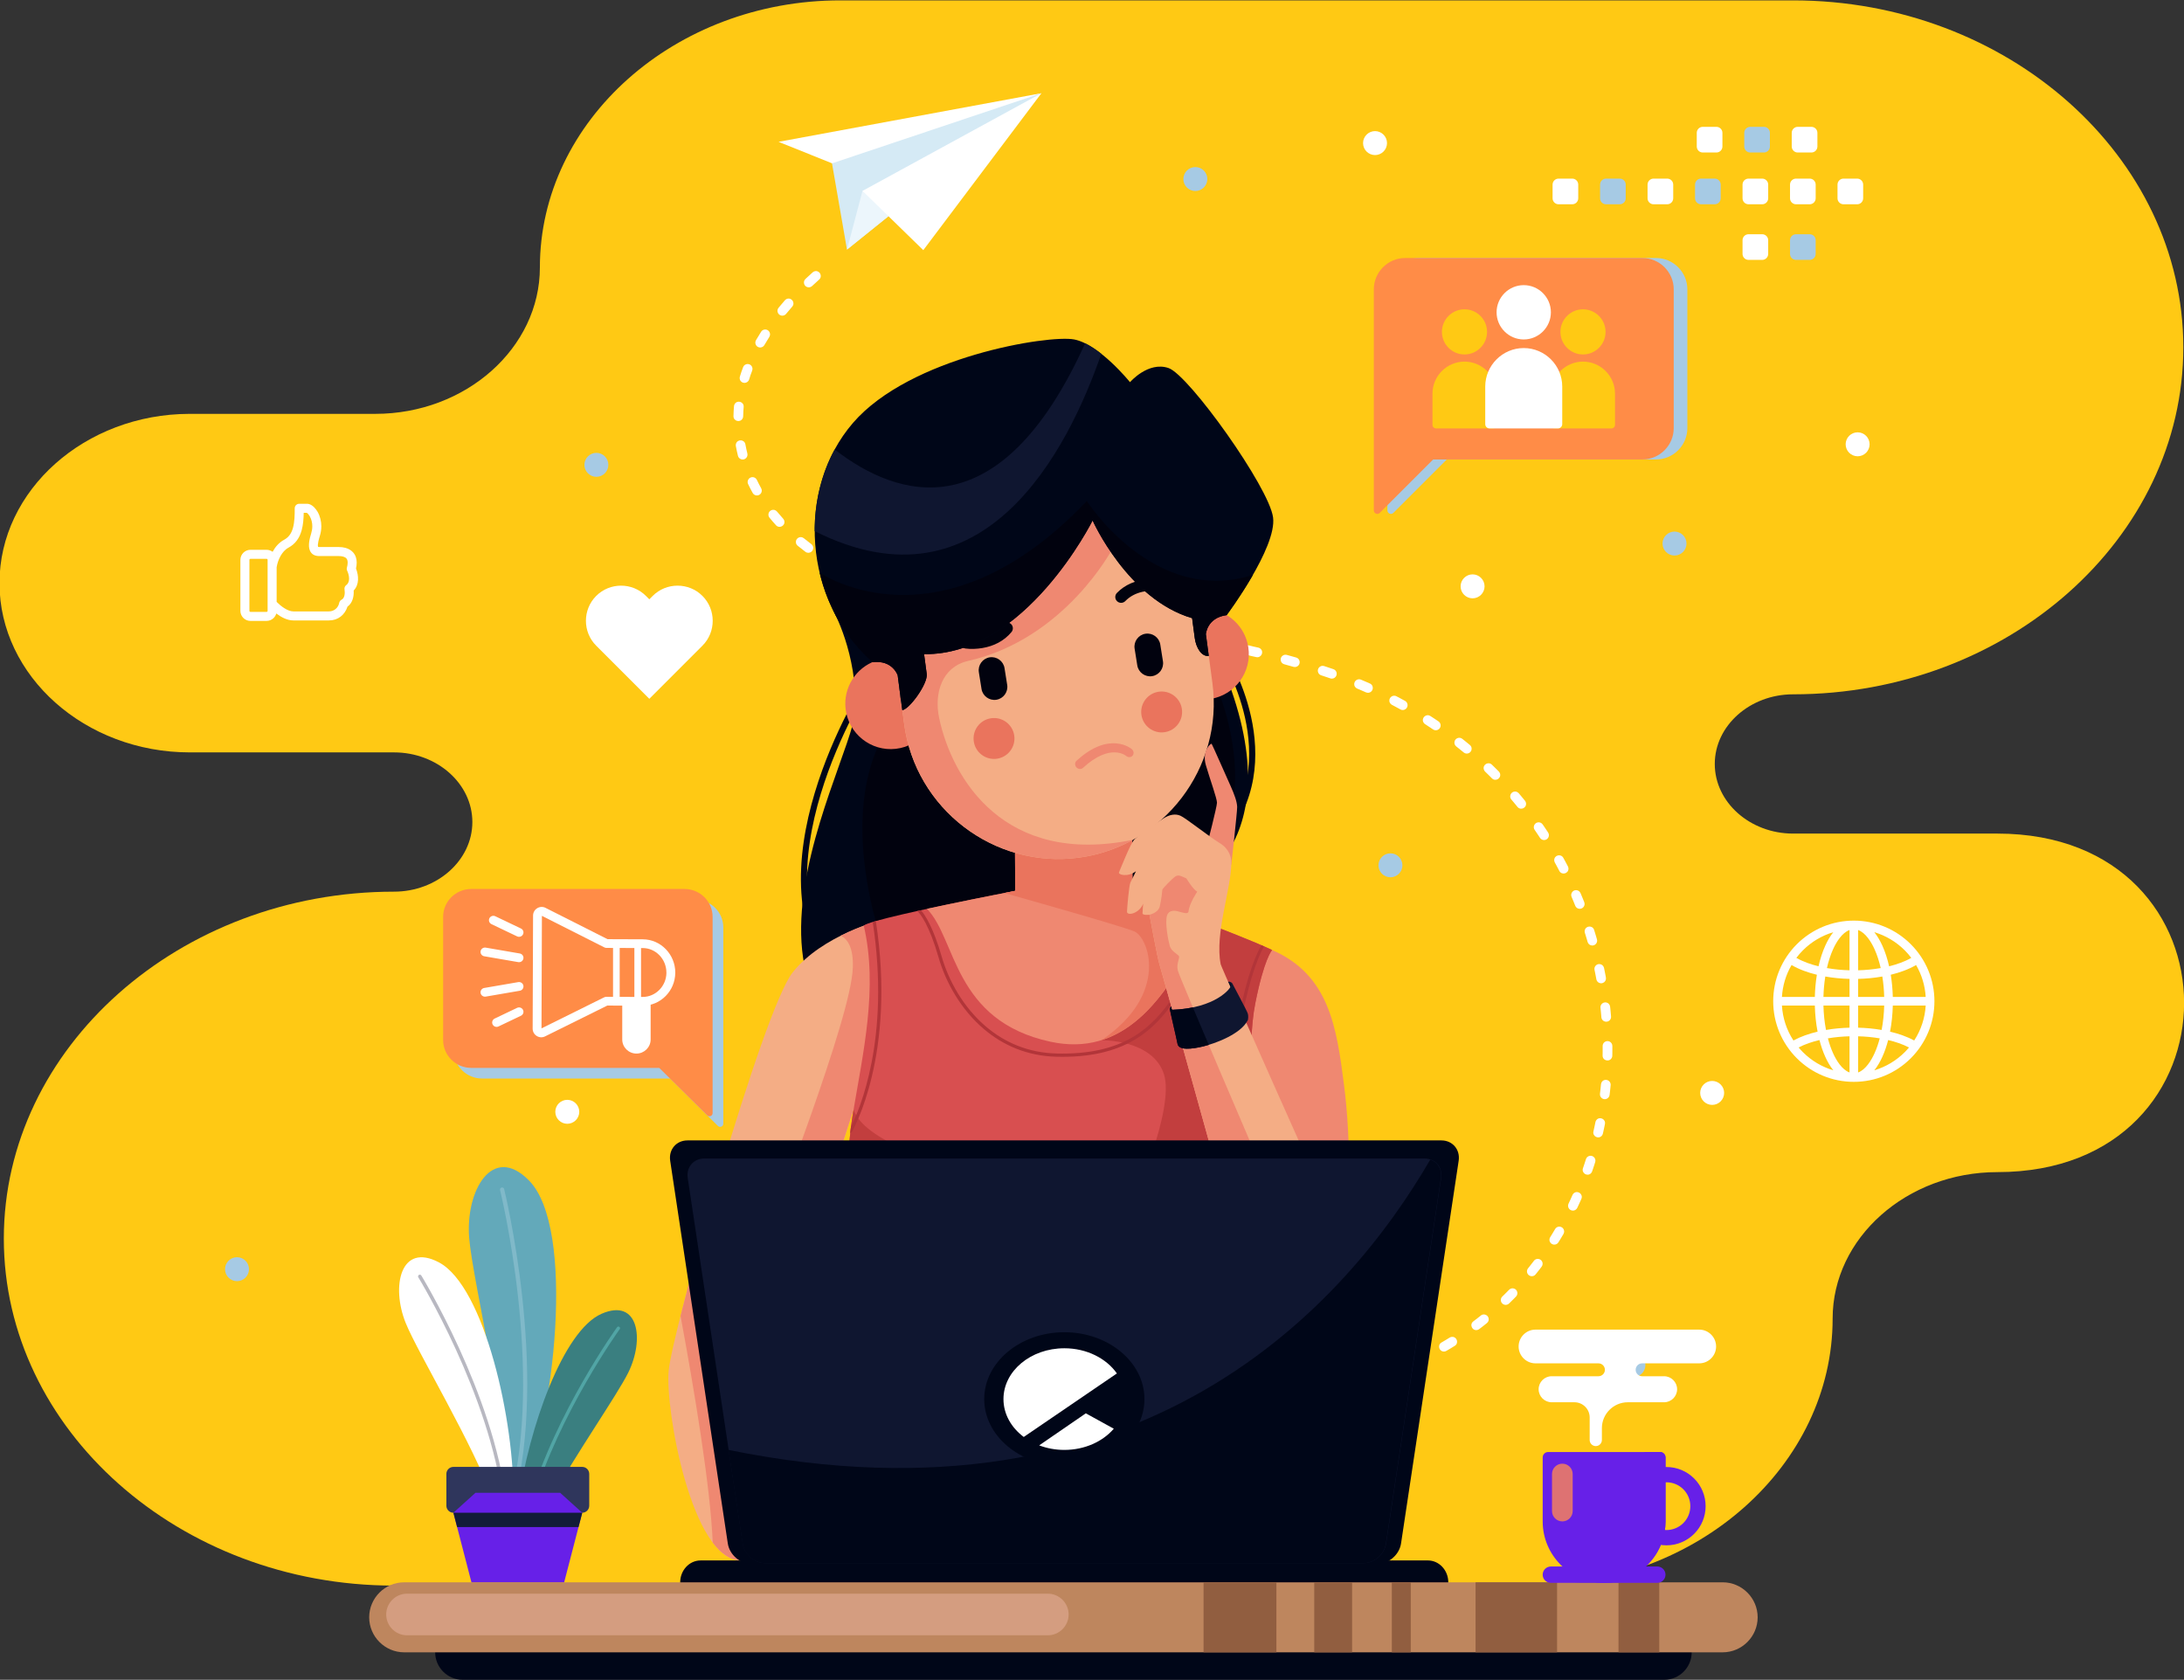 <svg version="1.1" width="639.049" height="491.494" xmlns="http://www.w3.org/2000/svg" xmlns:xlink="http://www.w3.org/1999/xlink" id="svg6068" overflow="hidden"><rect width="100%" height="100%" fill="#333333" stroke="none"/><defs id="defs6072"></defs><g id="g30" fill="#FFC914" fill-opacity="1" transform="matrix(1.406,0,0,-1.337,537.901,330.799)"><path d=" M 33.081 -9.091 C 14.236 -9.091 -1.182 -23.507 -1.182 -41.127 C -1.182 -73.276 -29.313 -99.578 -63.695 -99.578 L -82.384 -99.578 L -227.599 -99.578 L -300.571 -99.578 C -345.236 -99.578 -381.78 -65.409 -381.78 -23.647 C -381.78 18.116 -345.236 52.286 -300.571 52.286 C -291.607 52.286 -284.272 59.142 -284.272 67.524 C -284.272 75.905 -291.607 82.763 -300.571 82.763 L -343.065 82.763 C -364.854 82.763 -382.683 99.432 -382.683 119.805 C -382.683 140.156 -364.896 156.81 -343.14 156.848 L -304.482 156.848 C -285.638 156.848 -270.22 171.264 -270.22 188.885 C -270.22 221.033 -242.089 247.336 -207.706 247.336 L -9.413 247.336 C 35.252 247.336 71.797 213.166 71.797 171.404 C 71.797 129.641 35.252 95.472 -9.413 95.472 C -18.376 95.472 -25.711 88.614 -25.711 80.233 C -25.711 71.852 -18.376 64.995 -9.413 64.995 L 33.081 64.995 C 84.921 64.995 84.921 -9.091 33.081 -9.091" id="path32" stroke="none" stroke-width="1.034" fill="#FFC914" fill-rule="evenodd" fill-opacity="1"/></g><g id="g34" transform="matrix(1.333,0,0,-1.333,227.811,90.046)"><path d=" M 0 0 C -0.589 -0.722 -0.032 -1.799 0.898 -1.736 C 1.203 -1.71 1.451 -1.584 1.648 -1.349 C 2.09 -0.808 2.542 -0.28 3 0.247 C 3.717 1.077 2.879 2.314 1.838 1.951 C 1.662 1.884 1.526 1.794 1.4 1.652 C 0.923 1.112 0.457 0.558 0 0 M -4.957 -7.124 C -5.174 -7.504 -5.143 -7.968 -4.874 -8.314 C -4.414 -8.905 -3.486 -8.841 -3.114 -8.19 C -2.768 -7.589 -2.408 -6.996 -2.035 -6.411 C -1.786 -6.02 -1.814 -5.515 -2.112 -5.157 C -2.569 -4.604 -3.443 -4.656 -3.828 -5.263 C -4.218 -5.875 -4.594 -6.495 -4.957 -7.124 M -8.493 -15.111 C -8.564 -15.346 -8.557 -15.564 -8.477 -15.795 C -8.113 -16.748 -6.777 -16.715 -6.46 -15.745 C -6.27 -15.124 -6.042 -14.39 -5.79 -13.796 C -5.636 -13.387 -5.741 -12.926 -6.065 -12.63 C -6.618 -12.126 -7.514 -12.333 -7.779 -13.034 C -8.041 -13.712 -8.28 -14.418 -8.493 -15.111 M -9.897 -23.78 C -9.919 -24.873 -8.478 -25.301 -7.903 -24.327 C -7.819 -24.174 -7.772 -24.009 -7.769 -23.834 C -7.753 -23.147 -7.719 -22.462 -7.66 -21.777 C -7.566 -20.656 -9.039 -20.167 -9.634 -21.135 C -9.719 -21.279 -9.763 -21.419 -9.78 -21.585 C -9.846 -22.312 -9.881 -23.05 -9.897 -23.78 M -8.915 -32.499 C -8.826 -32.846 -8.588 -33.114 -8.254 -33.242 C -7.448 -33.542 -6.653 -32.821 -6.847 -31.99 C -7.014 -31.324 -7.159 -30.654 -7.281 -29.979 C -7.49 -28.869 -9.033 -28.789 -9.354 -29.876 C -9.399 -30.034 -9.405 -30.187 -9.378 -30.349 C -9.248 -31.07 -9.092 -31.787 -8.915 -32.499 M -5.683 -40.65 C -5.472 -41.035 -5.056 -41.244 -4.622 -41.195 C -3.869 -41.096 -3.458 -40.297 -3.816 -39.627 C -4.149 -39.023 -4.463 -38.415 -4.76 -37.792 C -4.973 -37.346 -5.449 -37.107 -5.934 -37.202 C -6.607 -37.337 -6.982 -38.079 -6.687 -38.699 C -6.372 -39.36 -6.038 -40.009 -5.683 -40.65 M -0.562 -47.74 C 0.171 -48.539 1.488 -47.872 1.269 -46.799 C 1.227 -46.612 1.145 -46.455 1.018 -46.312 C 0.551 -45.799 0.102 -45.276 -0.337 -44.741 C -0.63 -44.382 -1.122 -44.253 -1.553 -44.423 C -2.223 -44.688 -2.442 -45.528 -1.988 -46.086 C -1.525 -46.649 -1.053 -47.2 -0.562 -47.74 M 5.9 -53.572 C 6.739 -54.195 7.875 -53.38 7.551 -52.382 C 7.478 -52.177 7.36 -52.004 7.183 -51.873 C 6.626 -51.455 6.081 -51.026 5.541 -50.587 C 4.811 -49.99 3.72 -50.567 3.806 -51.508 C 3.838 -51.802 3.962 -52.041 4.19 -52.232 C 4.753 -52.69 5.32 -53.137 5.9 -53.572 M 13.217 -58.22 C 13.519 -58.381 13.865 -58.392 14.176 -58.248 C 14.964 -57.883 14.998 -56.758 14.232 -56.348 C 13.619 -56.018 13.01 -55.677 12.409 -55.325 C 12.125 -55.156 11.774 -55.131 11.468 -55.255 C 10.651 -55.594 10.569 -56.708 11.327 -57.159 C 11.949 -57.523 12.582 -57.877 13.217 -58.22 M 21.048 -61.856 C 21.442 -62.014 21.895 -61.924 22.196 -61.623 C 22.735 -61.083 22.551 -60.164 21.841 -59.881 C 21.19 -59.621 20.543 -59.354 19.9 -59.077 C 18.853 -58.635 17.927 -59.906 18.69 -60.771 C 18.792 -60.883 18.916 -60.971 19.055 -61.031 C 19.715 -61.315 20.38 -61.59 21.048 -61.856 M 29.189 -64.664 C 30.185 -64.961 30.973 -63.79 30.324 -62.979 C 30.192 -62.809 30.001 -62.687 29.797 -62.624 C 29.125 -62.426 28.453 -62.219 27.786 -62.005 C 26.805 -61.685 25.984 -62.826 26.608 -63.659 C 26.74 -63.835 26.922 -63.963 27.13 -64.03 C 27.813 -64.25 28.501 -64.461 29.189 -64.664 M 37.513 -66.795 C 38.5 -67.005 39.201 -65.875 38.56 -65.073 C 38.399 -64.886 38.211 -64.771 37.971 -64.716 C 37.283 -64.565 36.597 -64.408 35.912 -64.247 C 34.994 -64.032 34.272 -65.017 34.756 -65.836 C 34.911 -66.081 35.136 -66.252 35.42 -66.319 C 36.117 -66.482 36.814 -66.643 37.513 -66.795 M 45.945 -68.369 C 46.837 -68.499 47.477 -67.569 47.034 -66.784 C 46.868 -66.503 46.603 -66.32 46.281 -66.267 C 45.587 -66.157 44.884 -66.052 44.195 -65.925 C 43.852 -65.867 43.518 -65.97 43.267 -66.212 C 42.65 -66.829 42.971 -67.861 43.828 -68.022 C 44.529 -68.148 45.24 -68.258 45.945 -68.369 M 54.44 -69.479 C 55.543 -69.595 56.073 -68.161 55.142 -67.531 C 55.002 -67.439 54.838 -67.381 54.672 -67.363 C 53.97 -67.288 53.269 -67.21 52.567 -67.127 C 52.178 -67.078 51.793 -67.255 51.568 -67.574 C 51.112 -68.241 51.513 -69.142 52.314 -69.241 C 53.022 -69.325 53.731 -69.403 54.44 -69.479 M 62.946 -70.238 C 63.986 -70.324 64.519 -69.021 63.714 -68.354 C 63.544 -68.218 63.35 -68.135 63.132 -68.117 C 62.423 -68.055 61.714 -67.995 61.005 -67.937 C 60.547 -67.897 60.119 -68.158 59.938 -68.58 C 59.658 -69.249 60.104 -69.998 60.83 -70.059 C 61.536 -70.116 62.241 -70.177 62.946 -70.238 M 71.398 -71.069 C 71.866 -71.118 72.321 -70.857 72.498 -70.418 C 72.771 -69.768 72.332 -69.026 71.63 -68.953 C 70.922 -68.876 70.215 -68.799 69.507 -68.727 C 68.473 -68.619 67.912 -69.918 68.71 -70.598 C 68.878 -70.738 69.069 -70.821 69.288 -70.844 C 69.991 -70.919 70.695 -70.993 71.398 -71.069 M 79.826 -72.1 C 80.767 -72.218 81.384 -71.158 80.818 -70.404 C 80.63 -70.169 80.409 -70.033 80.109 -69.989 C 79.404 -69.895 78.698 -69.802 77.992 -69.71 C 76.92 -69.576 76.347 -70.94 77.214 -71.614 C 77.363 -71.728 77.535 -71.799 77.721 -71.822 C 78.423 -71.913 79.124 -72.005 79.826 -72.1 M 88.217 -73.356 C 89.247 -73.528 89.882 -72.247 89.12 -71.531 C 88.964 -71.385 88.774 -71.291 88.563 -71.256 C 87.859 -71.14 87.156 -71.026 86.453 -70.916 C 85.31 -70.749 84.747 -72.244 85.727 -72.873 C 85.852 -72.95 85.978 -72.995 86.123 -73.02 C 86.821 -73.13 87.52 -73.242 88.217 -73.356 M 96.563 -74.871 C 97.569 -75.06 98.237 -73.882 97.564 -73.118 C 97.401 -72.94 97.212 -72.832 96.977 -72.782 C 96.277 -72.644 95.578 -72.508 94.878 -72.375 C 93.818 -72.176 93.161 -73.5 93.986 -74.229 C 94.134 -74.351 94.291 -74.431 94.48 -74.466 C 95.175 -74.599 95.868 -74.733 96.563 -74.871 M 104.842 -76.68 C 105.912 -76.93 106.616 -75.594 105.8 -74.852 C 105.666 -74.732 105.512 -74.649 105.336 -74.608 C 104.671 -74.487 103.924 -74.275 103.252 -74.122 C 102.306 -73.9 101.579 -74.988 102.15 -75.779 C 102.3 -75.992 102.526 -76.139 102.779 -76.197 C 103.442 -76.35 104.184 -76.56 104.842 -76.68 M 113.036 -78.822 C 113.44 -78.934 113.884 -78.806 114.149 -78.477 C 114.635 -77.89 114.356 -76.979 113.62 -76.774 C 112.933 -76.579 112.246 -76.388 111.557 -76.198 C 111.287 -76.124 111.004 -76.161 110.76 -76.295 C 109.927 -76.765 110.079 -77.999 110.997 -78.253 C 111.678 -78.439 112.356 -78.629 113.036 -78.822 M 121.108 -81.349 C 122.042 -81.674 122.88 -80.642 122.365 -79.791 C 122.239 -79.578 122.034 -79.416 121.801 -79.336 L 121.647 -79.282 C 121.021 -79.069 120.395 -78.859 119.766 -78.652 C 118.87 -78.36 118.063 -79.298 118.484 -80.142 C 118.62 -80.4 118.826 -80.586 119.106 -80.677 C 119.725 -80.879 120.339 -81.087 120.955 -81.295 Z M 128.95 -84.426 C 129.797 -84.791 130.662 -84.013 130.393 -83.121 C 130.289 -82.824 130.098 -82.608 129.81 -82.479 L 128.795 -82.036 L 127.833 -81.63 C 126.883 -81.249 126.001 -82.256 126.505 -83.149 C 126.63 -83.355 126.793 -83.501 127.015 -83.595 L 127.956 -83.993 Z M 136.498 -88.163 C 136.979 -88.421 137.56 -88.29 137.879 -87.846 C 138.246 -87.328 138.079 -86.602 137.522 -86.297 L 137.325 -86.188 L 136.414 -85.693 L 135.626 -85.278 C 134.719 -84.813 133.742 -85.751 134.173 -86.679 C 134.279 -86.896 134.431 -87.053 134.643 -87.166 L 135.41 -87.571 L 136.301 -88.054 Z M 143.677 -92.565 C 144.056 -92.822 144.553 -92.801 144.916 -92.525 C 145.493 -92.076 145.465 -91.205 144.858 -90.796 L 144.287 -90.409 L 143.449 -89.855 L 143.064 -89.607 C 142.164 -89.036 141.075 -90.002 141.532 -90.965 C 141.62 -91.146 141.75 -91.295 141.921 -91.403 L 142.285 -91.639 L 143.104 -92.18 Z M 150.397 -97.618 C 151.128 -98.215 152.216 -97.64 152.133 -96.698 C 152.1 -96.404 151.977 -96.164 151.749 -95.974 L 151.423 -95.702 L 150.667 -95.088 L 150.076 -94.618 C 149.769 -94.375 149.361 -94.326 149.002 -94.476 C 148.257 -94.795 148.126 -95.792 148.761 -96.293 L 149.333 -96.747 L 150.071 -97.348 Z M 156.595 -103.299 C 157.347 -104.051 158.624 -103.357 158.383 -102.296 C 158.335 -102.104 158.242 -101.936 158.102 -101.796 L 157.823 -101.514 L 157.148 -100.844 L 156.571 -100.283 C 155.799 -99.556 154.562 -100.263 154.797 -101.295 C 154.849 -101.503 154.943 -101.67 155.097 -101.819 L 155.658 -102.364 L 156.316 -103.017 Z M 162.199 -109.568 C 162.899 -110.403 164.241 -109.8 164.072 -108.712 C 164.039 -108.528 163.965 -108.364 163.847 -108.219 L 163.492 -107.781 L 162.898 -107.064 L 162.474 -106.563 C 161.855 -105.848 160.687 -106.224 160.604 -107.165 C 160.584 -107.461 160.665 -107.719 160.856 -107.946 L 161.266 -108.431 L 161.845 -109.13 Z M 167.149 -116.367 C 167.37 -116.694 167.74 -116.87 168.133 -116.835 C 168.934 -116.765 169.368 -115.848 168.919 -115.184 L 168.431 -114.445 L 167.918 -113.687 L 167.718 -113.398 C 167.474 -113.048 167.034 -112.874 166.616 -112.969 C 165.876 -113.134 165.539 -113.998 165.974 -114.619 L 166.161 -114.89 L 166.661 -115.629 Z M 171.386 -123.621 C 171.91 -124.603 173.393 -124.234 173.393 -123.114 C 173.389 -122.938 173.352 -122.789 173.271 -122.631 L 173.067 -122.24 L 172.644 -121.444 L 172.256 -120.733 C 171.707 -119.771 170.26 -120.15 170.26 -121.27 C 170.264 -121.449 170.309 -121.605 170.393 -121.764 L 170.771 -122.455 L 171.183 -123.23 Z M 174.879 -131.264 C 175.009 -131.588 175.289 -131.829 175.63 -131.906 C 176.466 -132.097 177.174 -131.269 176.855 -130.474 L 176.479 -129.541 L 176.136 -128.719 L 176.031 -128.476 C 175.661 -127.661 174.548 -127.613 174.118 -128.396 C 173.961 -128.693 173.948 -129.016 174.079 -129.326 L 174.175 -129.55 L 174.51 -130.352 Z M 177.599 -139.228 C 177.733 -139.668 178.129 -139.979 178.593 -139.989 C 179.314 -140.005 179.847 -139.315 179.64 -138.622 L 179.429 -137.896 L 179.173 -137.051 L 179.021 -136.562 C 178.676 -135.506 177.151 -135.607 176.955 -136.712 C 176.929 -136.88 176.938 -137.047 176.992 -137.209 L 177.139 -137.677 L 177.388 -138.501 Z M 179.516 -147.412 C 179.578 -147.747 179.802 -148.035 180.112 -148.179 C 180.898 -148.543 181.767 -147.865 181.607 -147.015 L 181.498 -146.424 L 181.331 -145.565 L 181.194 -144.904 C 181.097 -144.446 180.714 -144.104 180.246 -144.062 C 179.535 -144.001 178.963 -144.645 179.111 -145.343 L 179.242 -145.983 L 179.406 -146.821 Z M 180.615 -155.746 C 180.696 -156.72 181.963 -157.073 182.534 -156.281 C 182.688 -156.076 182.757 -155.814 182.736 -155.56 L 182.693 -155.045 L 182.613 -154.182 L 182.534 -153.419 C 182.512 -153.2 182.417 -152.985 182.269 -152.822 C 181.57 -152.057 180.311 -152.624 180.417 -153.647 L 180.494 -154.389 L 180.572 -155.231 Z M 180.882 -164.148 C 180.882 -165.317 182.468 -165.648 182.933 -164.564 C 182.984 -164.437 183.008 -164.312 183.011 -164.175 L 183.02 -163.678 L 183.026 -162.816 L 183.023 -162.024 C 183.006 -161.126 181.987 -160.646 181.286 -161.208 C 181.032 -161.418 180.895 -161.712 180.895 -162.041 L 180.896 -162.812 L 180.891 -163.651 Z M 180.304 -172.533 C 180.259 -172.961 180.457 -173.357 180.827 -173.575 C 181.496 -173.96 182.323 -173.539 182.419 -172.774 L 182.482 -172.239 L 182.575 -171.389 L 182.649 -170.636 C 182.735 -169.604 181.469 -169.064 180.786 -169.838 C 180.636 -170.015 180.553 -170.207 180.529 -170.438 L 180.457 -171.17 L 180.367 -171.999 Z M 178.867 -180.813 C 178.643 -181.873 179.948 -182.554 180.687 -181.767 C 180.822 -181.618 180.901 -181.466 180.947 -181.27 L 181.087 -180.649 L 181.266 -179.817 L 181.397 -179.167 C 181.601 -178.084 180.249 -177.44 179.537 -178.275 C 179.419 -178.419 179.347 -178.571 179.309 -178.753 L 179.181 -179.383 L 179.007 -180.192 Z M 176.566 -188.893 C 176.234 -189.911 177.436 -190.729 178.261 -190.045 C 178.411 -189.916 178.524 -189.754 178.586 -189.565 L 178.838 -188.824 L 179.101 -188.02 L 179.259 -187.521 C 179.367 -187.162 179.286 -186.781 179.038 -186.499 C 178.491 -185.881 177.465 -186.102 177.224 -186.892 L 177.073 -187.368 L 176.817 -188.151 Z M 173.401 -196.656 C 173.216 -197.044 173.286 -197.5 173.57 -197.821 C 174.086 -198.387 174.997 -198.257 175.326 -197.566 L 175.738 -196.684 L 176.087 -195.914 L 176.226 -195.598 C 176.658 -194.574 175.449 -193.651 174.57 -194.354 C 174.44 -194.462 174.339 -194.597 174.271 -194.752 L 174.142 -195.048 L 173.804 -195.796 Z M 169.372 -204.018 C 168.893 -204.805 169.547 -205.772 170.465 -205.626 C 170.775 -205.562 171.013 -205.407 171.183 -205.139 L 171.354 -204.865 L 171.795 -204.145 L 172.305 -203.286 C 172.525 -202.899 172.483 -202.419 172.199 -202.076 C 171.725 -201.507 170.824 -201.584 170.456 -202.229 L 169.972 -203.044 L 169.544 -203.744 Z M 164.511 -210.852 C 164.27 -211.157 164.217 -211.545 164.354 -211.907 C 164.661 -212.666 165.671 -212.816 166.178 -212.176 L 166.487 -211.79 L 167.012 -211.122 L 167.505 -210.479 C 168.034 -209.766 167.531 -208.771 166.643 -208.771 C 166.314 -208.779 166.004 -208.928 165.807 -209.194 L 165.329 -209.817 L 164.82 -210.466 Z M 158.861 -217.045 C 158.511 -217.395 158.445 -217.915 158.691 -218.343 C 159.051 -218.941 159.856 -219.046 160.356 -218.561 L 160.786 -218.141 L 161.394 -217.534 L 161.88 -217.036 C 162.105 -216.804 162.213 -216.478 162.17 -216.157 C 162.049 -215.273 160.969 -214.919 160.349 -215.558 L 159.88 -216.037 L 159.291 -216.626 Z M 152.497 -222.496 C 151.576 -223.223 152.309 -224.672 153.439 -224.363 C 153.575 -224.323 153.681 -224.269 153.794 -224.185 L 154.258 -223.833 L 154.948 -223.296 L 155.494 -222.859 C 156.225 -222.263 155.892 -221.1 154.943 -220.974 C 154.646 -220.946 154.39 -221.019 154.155 -221.204 L 153.63 -221.624 L 152.961 -222.145 Z M 145.515 -227.128 C 144.552 -227.701 145.003 -229.183 146.141 -229.107 C 146.306 -229.093 146.448 -229.047 146.592 -228.964 L 146.909 -228.781 L 147.681 -228.322 L 148.441 -227.856 C 149.382 -227.26 148.909 -225.816 147.799 -225.891 C 147.62 -225.906 147.471 -225.954 147.318 -226.048 L 146.58 -226.499 L 145.832 -226.944 Z M 138.018 -230.898 C 137.642 -231.069 137.403 -231.421 137.386 -231.833 C 137.351 -232.612 138.173 -233.166 138.882 -232.844 L 139.601 -232.53 L 140.445 -232.148 L 140.849 -231.96 C 141.813 -231.5 141.569 -230.058 140.507 -229.939 C 140.304 -229.922 140.12 -229.948 139.936 -230.036 L 139.556 -230.214 L 138.736 -230.584 Z M 130.136 -233.787 C 129.067 -234.136 129.186 -235.682 130.309 -235.856 C 130.468 -235.877 130.628 -235.866 130.78 -235.816 L 131.642 -235.549 L 132.559 -235.251 L 132.833 -235.158 C 133.169 -235.042 133.417 -234.774 133.513 -234.433 C 133.737 -233.608 132.943 -232.865 132.139 -233.146 L 131.889 -233.23 L 130.997 -233.52 Z M 121.985 -235.814 C 121.643 -235.886 121.362 -236.111 121.221 -236.433 C 120.877 -237.218 121.57 -238.076 122.409 -237.901 L 123.04 -237.777 L 124.027 -237.57 L 124.518 -237.461 C 125.534 -237.224 125.645 -235.826 124.672 -235.433 C 124.47 -235.355 124.258 -235.335 124.046 -235.386 L 123.579 -235.488 L 122.616 -235.69 Z M 113.658 -237.03 C 113.217 -237.076 112.834 -237.412 112.737 -237.847 C 112.573 -238.565 113.156 -239.224 113.889 -239.147 L 114.858 -239.047 L 116.03 -238.911 C 116.981 -238.792 117.294 -237.541 116.507 -236.988 C 116.287 -236.83 116.018 -236.767 115.75 -236.8 L 114.627 -236.931 Z M 105.25 -237.491 C 104.243 -237.512 103.825 -238.801 104.639 -239.41 C 104.834 -239.552 105.053 -239.625 105.295 -239.619 L 106.179 -239.605 L 107.29 -239.576 L 107.447 -239.57 C 108.493 -239.526 108.85 -238.14 107.952 -237.596 C 107.775 -237.486 107.564 -237.435 107.355 -237.443 L 106.134 -237.477 Z M 8.91 6.19 C 9.689 6.884 9.098 8.179 8.058 8.04 C 7.847 8.013 7.652 7.922 7.493 7.78 C 6.956 7.301 6.425 6.814 5.903 6.319 C 5.56 5.997 5.476 5.5 5.676 5.078 C 5.991 4.433 6.843 4.28 7.364 4.771 C 7.872 5.252 8.388 5.725 8.91 6.19" id="path36" stroke="none" fill="#FFFFFF" fill-rule="evenodd" fill-opacity="1"/></g><g id="g38" transform="matrix(1.333,0,0,-1.333,253.026,199.479)"><path d=" M 0 0 C 0.199 0.314 0.617 0.408 0.932 0.208 C 1.247 0.009 1.34 -0.409 1.14 -0.724 C 1.064 -0.844 -25.678 -42.397 -4.556 -66.618 C -4.311 -66.897 -4.339 -67.323 -4.619 -67.568 C -4.899 -67.813 -5.325 -67.785 -5.57 -67.505 C -27.364 -42.514 -0.078 -0.123 0 0" id="path40" stroke="none" fill="#000618" fill-rule="evenodd" fill-opacity="1"/></g><g id="g42" transform="matrix(1.333,0,0,-1.333,357.002,191.761)"><path d=" M 0 0 C -0.199 0.315 -0.104 0.731 0.211 0.93 C 0.525 1.128 0.941 1.033 1.14 0.718 C 1.184 0.649 16.458 -23.061 0.348 -41.275 C 0.102 -41.553 -0.324 -41.579 -0.603 -41.333 C -0.881 -41.087 -0.907 -40.661 -0.66 -40.383 C 14.772 -22.935 0.041 -0.066 0 0" id="path44" stroke="none" fill="#000618" fill-rule="evenodd" fill-opacity="1"/></g><g id="g46" transform="matrix(1.333,0,0,-1.333,258.787,162.067)"><path d=" M 0 0 L -11.264 -12.384 C -11.264 -12.384 -5.871 -21.93 -6.407 -34.447 C -6.943 -46.964 -49.145 -116.346 28.82 -115.988 C 106.785 -115.631 63.408 -75.407 63.408 -75.407 C 63.408 -75.407 89.126 -67.08 76.139 -29.842 C 63.153 7.396 0 0 0 0" id="path48" stroke="none" fill="#000618" fill-rule="evenodd" fill-opacity="1"/></g><g id="g50" transform="matrix(1.333,0,0,-1.333,344.289,263.544)"><path d=" M 0 0 C -0.453 0.454 -0.719 0.7 -0.719 0.7 C -0.719 0.7 0.206 1 1.615 1.738 C 3.835 4.222 6.087 7.135 8.276 10.536 C 18.909 27.064 7.594 49.79 7.594 49.79 L 1.576 51.587 C 1.576 51.587 -10.405 55.878 -13.623 56.951 C -16.842 58.024 -54.036 55.699 -64.586 35.851 C -75.137 16.002 -63.384 -12.773 -63.384 -12.773 C -63.384 -12.773 -19.524 -11.357 -17.021 -11.179 C -15.158 -11.045 -7.948 -8.237 0 0" id="path52" stroke="none" fill="#01020E" fill-rule="evenodd" fill-opacity="1"/></g><g id="g54" transform="matrix(1.333,0,0,-1.333,372.244,277.977)"><path d=" M 0 0 C 12.525 -5.469 14.15 -16.921 15.778 -29.665 C 17.222 -40.967 17.674 -58.021 14.697 -83.928 C 11.722 -109.834 -35.627 -49.752 -35.627 -49.752 Z" id="path56" stroke="none" fill="#EF8871" fill-rule="evenodd" fill-opacity="1"/></g><g id="g58" transform="matrix(1.333,0,0,-1.333,274.033,277.525)"><path d=" M 0 0 L -12.158 6.22 C -12.158 6.22 -25.004 3.023 -31.577 -5.238 C -38.148 -13.501 -58.053 -84.105 -58.804 -92.743 C -59.555 -101.381 -53.704 -134.287 -43 -134.287 C -32.297 -134.287 -26.972 -62.344 -26.972 -62.344 L -18.23 -35.379 Z" id="path60" stroke="none" fill="#F4AD85" fill-rule="evenodd" fill-opacity="1"/></g><g id="g62" transform="matrix(1.333,0,0,-1.333,274.033,277.525)"><path d=" M 0 0 L -12.158 6.22 C -12.158 6.22 -16.272 5.195 -21.035 2.81 C -19.46 2.049 -18.229 0.104 -18.373 -4.207 C -18.749 -15.475 -35.931 -58.475 -39.686 -70.493 C -43.442 -82.511 -46.446 -89.646 -46.446 -89.646 L -54.272 -73.233 C -54.979 -75.885 -55.624 -78.37 -56.193 -80.634 C -53.265 -96.41 -49.624 -118.037 -49.129 -130.4 C -47.314 -132.808 -45.267 -134.287 -43 -134.287 C -32.297 -134.287 -26.972 -62.344 -26.972 -62.344 L -18.23 -35.379 Z" id="path64" stroke="none" fill="#EF8871" fill-rule="evenodd" fill-opacity="1"/></g><g id="g66" transform="matrix(1.333,0,0,-1.333,317,256.842)"><path d=" M 0 0 C 0 0 32.309 -11.515 41.433 -15.852 C 41.416 -15.868 39.688 -17.674 37.727 -27.578 C 35.755 -37.53 37.727 -51.989 35.662 -66.261 C 34.169 -76.572 27.187 -128.741 23.428 -156.897 L -56.214 -150.473 C -56.238 -149.218 -56.29 -147.71 -56.363 -146 C -49.821 -151.093 -43.552 -151.319 -47.433 -136.442 C -54.193 -110.528 -52.879 -65.462 -50.626 -51.941 C -48.373 -38.422 -45.016 -24.191 -48.208 -10.484 C -46.064 -8.554 0 0 0 0" id="path68" stroke="none" fill="#D84F50" fill-rule="evenodd" fill-opacity="1"/></g><g id="g70" transform="matrix(1.333,0,0,-1.333,345.293,267.193)"><path d=" M 0 0 C 8.083 -3.032 16.291 -6.223 20.213 -8.088 C 20.196 -8.104 18.469 -9.91 16.507 -19.814 C 14.535 -29.767 16.507 -44.226 14.442 -58.497 C 14.144 -60.562 13.624 -64.307 12.955 -69.197 C -5.039 -72.001 -58.189 -78.089 -70.944 -76.959 C -71.866 -76.877 -72.774 -76.738 -73.667 -76.548 C -73.666 -62.486 -72.85 -50.201 -71.846 -44.178 C -71.788 -43.832 -71.729 -43.485 -71.67 -43.139 C -67.168 -56.426 -10.489 -63.854 -10.489 -63.854 C -10.489 -63.854 -1.091 -43.065 -3.532 -35.366 C -5.973 -27.667 -17.244 -27.882 -17.244 -27.882 L -16.958 -21.001 C -16.958 -21.001 -5.689 -5.743 -2.982 -1.1 C -2.643 -0.516 -1.589 -0.165 -8.88178e-16 2.22045e-15" id="path72" stroke="none" fill="#C23E3E" fill-rule="evenodd" fill-opacity="1"/></g><g id="g74" transform="matrix(1.333,0,0,-1.333,248.779,331.454)"><path d=" M 0 0 C 0.05 0.455 0.102 0.894 0.154 1.313 C 1.969 4.887 8.879 20.606 4.94 46.271 C 5.155 46.337 5.381 46.403 5.626 46.474 C 10.155 17.122 0.574 0.567 0.351 0.186 C 0.332 0.149 0.306 0.116 0.273 0.087 C 0.195 0.019 0.096 -0.01 0 0 M 90.236 41.171 C 90.438 41.084 90.635 40.998 90.826 40.914 C 89.272 38.161 87.083 32.379 85.069 20.281 C 82.657 5.781 85.421 -0.758 87.537 -3.51 C 87.515 -3.841 87.49 -4.172 87.464 -4.503 C 85.194 -1.928 81.764 4.73 84.371 20.398 C 86.349 32.283 88.584 38.219 90.236 41.171 M 76.966 46.464 L 77.632 46.21 C 76.196 40.42 74.273 33.628 71.588 29.626 C 69.167 26.02 66.341 22.695 62.234 20.315 C 58.134 17.937 52.769 16.511 45.278 16.7 C 38.751 16.865 33.505 19.271 29.445 22.688 C 24.16 27.135 20.887 33.292 19.412 38.438 C 17.348 45.636 15.406 48.034 14.744 48.685 L 15.531 48.858 C 16.454 47.776 18.263 45.017 20.094 38.632 C 21.538 33.596 24.736 27.572 29.899 23.229 C 33.848 19.907 38.948 17.567 45.295 17.407 C 52.64 17.222 57.884 18.611 61.88 20.928 C 65.872 23.242 68.632 26.491 71 30.02 C 73.638 33.95 75.543 40.711 76.966 46.464" id="path76" stroke="none" fill="#B23539" fill-rule="evenodd" fill-opacity="1"/></g><g id="g78" transform="matrix(1.333,0,0,-1.333,313.662,210.759)"><path d=" M 0 0 L 0.243 0.002 C 7.257 0.08 13.101 -5.59 13.145 -12.604 L 13.307 -38.471 C 17.996 -40.186 23.607 -42.263 28.862 -44.271 C 20.594 -62.125 10.842 -73.924 -4.743 -70.544 C -26.091 -65.914 -25.331 -47.989 -31.833 -41.38 C -25.76 -40.064 -18.634 -38.633 -12.452 -37.424 L -12.606 -12.901 C -12.65 -5.887 -7.014 -0.078 0 0" id="path80" stroke="none" fill="#EF8871" fill-rule="evenodd" fill-opacity="1"/></g><g id="g82" transform="matrix(1.333,0,0,-1.333,330.132,221.821)"><path d=" M 0 0 C 0.503 -1.344 0.782 -2.794 0.792 -4.308 L 0.954 -30.174 C 5.644 -31.889 11.255 -33.966 16.51 -35.974 C 10.429 -49.105 3.544 -58.961 -5.873 -61.911 C 9.102 -51.813 4.499 -39.338 1.307 -38.023 C -1.886 -36.709 -27.228 -29.603 -27.228 -29.603 C -26.408 -29.441 -25.598 -29.282 -24.805 -29.127 L -24.958 -4.604 C -24.983 -0.646 -23.198 2.93 -20.377 5.307 C -13.625 5.37 -6.898 3.275 0 0" id="path84" stroke="none" fill="#EA745D" fill-rule="evenodd" fill-opacity="1"/></g><g id="g86" transform="matrix(1.333,0,0,-1.333,352.123,178.089)"><path d=" M 0 0 C 0.249 -0.001 0.495 -0.009 0.74 -0.026 L 0.748 -0.028 L 0.747 -0.027 C 5.277 -0.364 9.14 -3.785 9.854 -8.467 C 10.684 -13.909 6.943 -18.994 1.502 -19.824 C -3.94 -20.653 -9.026 -16.914 -9.855 -11.473 C -10.339 -8.31 -9.277 -5.268 -7.235 -3.112 C -7.099 -6.062 -6.154 -9.611 -2.384 -9.478 L -3.249 -3.795 C -3.6 -1.494 -1.59 -0.147 0 0" id="path88" stroke="none" fill="#EA745D" fill-rule="evenodd" fill-opacity="1"/></g><g id="g90" transform="matrix(1.333,0,0,-1.333,257.152,193.071)"><path d=" M 0 0 C -0.24 -0.065 -0.476 -0.138 -0.708 -0.22 L -0.715 -0.223 L -0.714 -0.222 C -4.999 -1.731 -7.832 -6.044 -7.297 -10.75 C -6.673 -16.219 -1.733 -20.149 3.735 -19.526 C 9.206 -18.903 13.136 -13.964 12.513 -8.495 C 12.152 -5.315 10.332 -2.657 7.798 -1.11 C 8.437 -3.995 8.454 -7.667 4.779 -8.524 L 4.128 -2.813 C 3.866 -0.5 1.574 0.274 0 0" id="path92" stroke="none" fill="#EA745D" fill-rule="evenodd" fill-opacity="1"/></g><g id="g94" transform="matrix(1.333,0,0,-1.333,298.2,119.739)"><path d=" M 0 0 L 0 0 C 18.607 2.477 35.859 -10.721 38.335 -29.327 L 42.43 -60.098 C 44.908 -78.704 31.708 -95.955 13.101 -98.432 C -5.502 -100.908 -22.753 -87.711 -25.23 -69.104 L -29.326 -38.333 C -31.802 -19.726 -18.604 -2.476 0 0" id="path96" stroke="none" fill="#F4AD85" fill-rule="evenodd" fill-opacity="1"/></g><g id="g98" transform="matrix(1.333,0,0,-1.333,298.2,119.739)"><path d=" M 0 0 L 0 0 C 17.648 2.35 34.073 -9.401 37.833 -26.493 C 37.653 -28.134 37.155 -29.805 36.276 -31.502 L 20.506 -30.581 C 20.506 -30.581 10.127 -50.423 -11.191 -55.244 C -16.922 -56.54 -18.719 -62.315 -17.549 -67.803 C -14.698 -81.167 -3.225 -100.317 25.028 -94.501 C 21.426 -96.491 17.409 -97.858 13.101 -98.432 C -5.502 -100.908 -22.753 -87.71 -25.23 -69.104 L -29.326 -38.333 C -31.802 -19.726 -18.604 -2.476 0 0" id="path100" stroke="none" fill="#EF8871" fill-rule="evenodd" fill-opacity="1"/></g><g id="g102" transform="matrix(1.333,0,0,-1.333,289.951,210.158)"><path d=" M 0 0 C 2.45 0.373 4.74 -1.312 5.113 -3.761 C 5.487 -6.211 3.803 -8.501 1.353 -8.875 C -1.097 -9.247 -3.388 -7.563 -3.761 -5.114 C -4.134 -2.664 -2.45 -0.374 0 0" id="path104" stroke="none" fill="#EA745D" fill-rule="evenodd" fill-opacity="1"/></g><g id="g106" transform="matrix(1.333,0,0,-1.333,339.003,202.398)"><path d=" M 0 0 C 2.45 0.373 4.74 -1.312 5.114 -3.761 C 5.487 -6.212 3.804 -8.5 1.354 -8.875 C -1.097 -9.248 -3.387 -7.564 -3.761 -5.114 C -4.134 -2.664 -2.45 -0.374 0 0" id="path108" stroke="none" fill="#EA745D" fill-rule="evenodd" fill-opacity="1"/></g><g id="g110" transform="matrix(1.333,0,0,-1.333,282.948,186.363)"><path d=" M 0 0 C -0.701 0.086 -1.342 -0.414 -1.429 -1.115 C -1.515 -1.815 -1.015 -2.458 -0.318 -2.544 C 0.838 -2.701 2.216 -2.631 3.357 -2.44 C 5.868 -2.022 8.138 -0.901 9.776 1.086 C 10.224 1.629 10.147 2.442 9.604 2.891 C 9.061 3.34 8.246 3.263 7.798 2.719 C 5.926 0.448 2.816 -0.298 0 0" id="path112" stroke="none" fill="#01020E" fill-rule="evenodd" fill-opacity="1"/></g><g id="g114" transform="matrix(1.333,0,0,-1.333,358.4,287.282)"><path d=" M 0 0 C 0 0 1.303 0.188 1.597 -0.833 C 1.89 -1.854 -2.43 -7.347 -2.711 -7.534 C -2.992 -7.722 -11.56 -6.643 -11.56 -6.643 C -11.56 -6.643 -12.012 -6.22 -11.915 -5.895 C -11.818 -5.568 -11.501 -5.284 -11.501 -5.284 Z" id="path116" stroke="none" fill="#000618" fill-rule="evenodd" fill-opacity="1"/></g><g id="g118" transform="matrix(1.333,0,0,-1.333,339.935,173.105)"><path d=" M 0 0 C -2.801 0.507 -5.938 0.05 -8.002 -2.075 C -8.494 -2.582 -9.309 -2.594 -9.815 -2.101 C -10.321 -1.607 -10.333 -0.794 -9.841 -0.287 C -8.046 1.562 -5.693 2.494 -3.157 2.707 C -2.005 2.804 -0.625 2.762 0.511 2.512 C 1.203 2.369 1.649 1.689 1.506 0.997 C 1.362 0.305 0.684 -0.141 0 0" id="path120" stroke="none" fill="#01020E" fill-rule="evenodd" fill-opacity="1"/></g><g id="g122" transform="matrix(1.333,0,0,-1.333,270.388,191.395)"><path d=" M 0 0 C 0 0 0.302 -2.262 0.581 -4.361 C 0.86 -6.461 -3.17 -12.08 -4.78 -12.294 L -5.8 -4.63 C -5.8 -4.63 -6.95 -1.206 -11.29 -1.784 C -26.644 11.753 -28.122 36.287 -15.584 50.779 C -3.046 65.271 27.375 70.142 32.941 69.074 C 38.509 68.007 45.203 59.694 45.203 59.694 C 45.203 59.694 49.189 64.334 53.668 62.794 C 58.147 61.253 75.727 36.635 76.608 30.012 C 77.49 23.389 66.416 8.559 66.416 8.559 C 62.076 7.981 61.861 4.376 61.861 4.376 L 62.495 -0.389 C 60.886 -0.604 59.697 1.435 59.418 3.534 C 59.138 5.634 58.837 7.896 58.837 7.896 C 44.677 12.054 36.996 29.342 36.996 29.342 C 36.996 29.342 22.24 -0.293 0 0" id="path124" stroke="none" fill="#000618" fill-rule="evenodd" fill-opacity="1"/></g><g id="g126" transform="matrix(1.333,0,0,-1.333,238.379,155.406)"><path d=" M 0 0 C -0.022 6.278 1.436 12.496 4.38 17.928 C 18.264 7.171 40.691 -0.031 59.371 41.23 C 60.575 40.64 61.779 39.826 62.911 38.935 C 55.675 17.951 37.192 -18.691 0 0" id="path128" stroke="none" fill="#0F1630" fill-rule="evenodd" fill-opacity="1"/></g><g id="g130" transform="matrix(1.333,0,0,-1.333,270.388,191.395)"><path d=" M 0 0 C 0 0 0.302 -2.262 0.581 -4.361 C 0.86 -6.461 -3.17 -12.08 -4.78 -12.294 L -5.8 -4.63 C -5.8 -4.63 -6.95 -1.206 -11.29 -1.784 C -17.299 3.514 -21.182 10.496 -22.933 17.901 C -22.913 17.888 3.369 -0.366 35.723 33.597 C 35.723 33.597 50.525 10.511 72.183 17.388 C 69.426 12.59 66.416 8.559 66.416 8.559 C 62.076 7.981 61.861 4.376 61.861 4.376 L 62.496 -0.389 C 60.886 -0.604 59.697 1.435 59.418 3.534 C 59.139 5.634 58.837 7.896 58.837 7.896 C 44.677 12.054 36.996 29.342 36.996 29.342 C 36.996 29.342 22.24 -0.293 0 0" id="path132" stroke="none" fill="#01020E" fill-rule="evenodd" fill-opacity="1"/></g><g id="g134" transform="matrix(1.333,0,0,-1.333,357.331,252.239)"><path d=" M 0 0 L 2.215 -0.604 C 2.215 -0.604 3.513 10.955 3.501 12.075 C 3.487 13.194 2.916 14.806 2.063 16.693 C 1.208 18.581 -1.925 25.717 -2.093 25.945 C -2.262 26.174 -4.287 24.415 -3.374 21.289 C -2.461 18.162 -0.914 13.931 -0.928 13.026 C -0.941 12.121 -3.011 4.114 -3.011 4.114 Z" id="path136" stroke="none" fill="#EF8871" fill-rule="evenodd" fill-opacity="1"/></g><g id="g138" transform="matrix(1.333,0,0,-1.333,360.293,252.373)"><path d=" M 0 0 C -0.005 1.058 -0.36 2.944 -2.581 4.291 C -4.802 5.638 -10.044 9.79 -11.162 10.275 C -12.28 10.762 -13.561 10.542 -14.889 9.694 C -16.217 8.846 -20.41 5.966 -21.294 5.047 C -22.178 4.129 -24.379 -1.527 -24.649 -2.121 C -24.919 -2.715 -22.704 -3.253 -20.937 -1.915 C -20.937 -1.915 -21.862 -3.771 -22.159 -4.4 C -22.456 -5.028 -22.865 -9.812 -22.901 -10.781 C -22.938 -11.751 -20.258 -11.267 -19.349 -9.037 C -19.349 -9.037 -19.494 -10.643 -19.495 -11.142 C -19.496 -11.64 -17.962 -11.452 -17.962 -11.452 C -17.962 -11.452 -16.194 -21.043 -15.798 -22.24 C -15.402 -23.437 -0.175 -78.189 -0.175 -78.189 L 21.852 -76.859 C 21.852 -76.859 -2.177 -23.122 -2.335 -22.332 C -3.697 -15.57 0.028 -5.684 0 0" id="path140" stroke="none" fill="#F4AD85" fill-rule="evenodd" fill-opacity="1"/></g><g id="g142" transform="matrix(1.333,0,0,-1.333,336.344,267.641)"><path d=" M 0 0 L 0.094 -0.507 L 0.128 -0.691 L 0.131 -0.709 L 0.133 -0.717 L 0.138 -0.743 L 0.143 -0.77 L 0.147 -0.797 L 0.152 -0.82 L 0.152 -0.824 L 0.158 -0.852 L 0.168 -0.908 L 0.174 -0.937 L 0.174 -0.939 L 0.19 -1.026 L 0.196 -1.057 C 0.668 -3.583 1.85 -9.837 2.164 -10.789 C 2.458 -11.677 10.906 -42.013 15.254 -57.634 C 19.985 -55.737 23.664 -53.494 23.664 -53.494 C 23.664 -53.494 6.624 -13.827 6.226 -12.264 C 5.828 -10.701 6.765 -9.461 6.436 -9.039 C 6.107 -8.616 4.792 -8.006 4.464 -6.879 C 4.136 -5.752 3.337 -1.762 3.854 -0.166 C 4.252 1.066 5.546 0.915 6.116 0.782 C 6.768 0.599 7.392 0.415 7.787 0.363 C 8.642 0.25 8.577 0.771 8.577 0.771 C 8.766 2.538 10.48 5.053 10.48 5.053 C 9.547 5.561 8.1 7.968 8.1 7.968 C 7.146 8.38 6.396 8.91 5.651 8.384 C 4.905 7.856 2.834 5.703 2.826 5.515 C 2.818 5.327 2.61 3.216 2.254 1.802 C 1.898 0.388 0 0 0 0" id="path144" stroke="none" fill="#EF8871" fill-rule="evenodd" fill-opacity="1"/></g><g id="g146" transform="matrix(1.333,0,0,-1.333,204.975,469.369)"><path d=" M 0 0 L 159.681 0 C 162.135 0 164.141 2.158 164.141 4.798 L 164.141 4.799 C 164.141 7.437 162.134 9.596 159.681 9.596 L 0 9.596 C -2.453 9.596 -4.459 7.436 -4.459 4.799 L -4.459 4.798 C -4.459 2.16 -2.453 0 0 0" id="path148" stroke="none" fill="#000618" fill-rule="evenodd" fill-opacity="1"/></g><g id="g150" transform="matrix(1.333,0,0,-1.333,421.745,333.675)"><path d=" M 0 0 L -52.562 0 L -112.913 0 L -165.475 0 C -167.936 0 -169.646 -2.013 -169.275 -4.474 L -156.628 -88.472 C -156.258 -90.933 -153.94 -92.946 -151.48 -92.946 L -126.908 -92.946 L -38.566 -92.946 L -13.995 -92.946 C -11.534 -92.946 -9.217 -90.933 -8.847 -88.472 L 3.801 -4.474 C 4.172 -2.013 2.461 0 0 0" id="path152" stroke="none" fill="#000618" fill-rule="evenodd" fill-opacity="1"/></g><g id="g154" transform="matrix(1.333,0,0,-1.333,416.839,338.968)"><path d=" M 0 0 L -50.225 0 L -107.891 0 L -158.114 0 C -160.466 0 -162.1 -1.924 -161.747 -4.274 L -149.661 -84.536 C -149.308 -86.888 -147.094 -88.812 -144.742 -88.812 L -121.264 -88.812 L -36.852 -88.812 L -13.373 -88.812 C -11.021 -88.812 -8.808 -86.888 -8.453 -84.536 L 3.632 -4.274 C 3.985 -1.924 2.352 0 0 0" id="path156" stroke="none" fill="#0F1630" fill-rule="evenodd" fill-opacity="1"/></g><g id="g158" transform="matrix(1.333,0,0,-1.333,213.158,424.236)"><path d=" M 0 0 L 3.1 -20.585 C 3.453 -22.937 5.667 -24.86 8.019 -24.86 L 31.497 -24.86 L 115.909 -24.86 L 139.388 -24.86 C 141.739 -24.86 143.953 -22.937 144.308 -20.585 L 156.393 59.677 C 156.677 61.565 155.678 63.179 154.055 63.739 C 135.956 32.519 91.481 -18.62 0 0" id="path160" stroke="none" fill="#000618" fill-rule="evenodd" fill-opacity="1"/></g><g id="g162" transform="matrix(1.333,0,0,-1.333,311.429,428.936)"><path d=" M 0 0 C 9.687 0 17.586 6.595 17.586 14.681 C 17.586 22.766 9.687 29.36 0 29.36 C -9.687 29.36 -17.586 22.766 -17.586 14.681 C -17.586 6.595 -9.687 0 0 0" id="path164" stroke="none" fill="#000618" fill-rule="evenodd" fill-opacity="1"/></g><g id="g166" transform="matrix(1.333,0,0,-1.333,325.904,418.035)"><path d=" M 0 0 L -6.141 3.38 L -16.38 -3.655 C -14.696 -4.295 -12.826 -4.65 -10.856 -4.65 C -6.384 -4.65 -2.425 -2.816 1.77636e-15 8.88178e-16 M -10.856 17.66 C -5.937 17.66 -1.639 15.44 0.681 12.136 L -19.765 -1.809 C -22.499 0.233 -24.22 3.201 -24.22 6.505 C -24.22 12.665 -18.237 17.66 -10.856 17.66" id="path168" stroke="none" fill="#FFFFFF" fill-rule="evenodd" fill-opacity="1"/></g><g id="g170" transform="matrix(1.333,0,0,-1.333,335.152,185.428)"><path d=" M 0 0 L 0 0 C -1.551 -0.247 -2.616 -1.716 -2.369 -3.265 L -1.784 -6.939 C -1.538 -8.489 -0.068 -9.555 1.481 -9.309 C 3.03 -9.062 4.098 -7.593 3.851 -6.042 L 3.266 -2.368 C 3.019 -0.818 1.55 0.247 0 0" id="path172" stroke="none" fill="#01020E" fill-rule="evenodd" fill-opacity="1"/></g><g id="g174" transform="matrix(1.333,0,0,-1.333,289.575,192.333)"><path d=" M 0 0 L 0 0 C -1.55 -0.246 -2.615 -1.716 -2.369 -3.266 L -1.784 -6.939 C -1.537 -8.488 -0.068 -9.556 1.482 -9.309 C 3.031 -9.063 4.098 -7.592 3.85 -6.043 L 3.265 -2.368 C 3.019 -0.819 1.549 0.247 0 0" id="path176" stroke="none" fill="#01020E" fill-rule="evenodd" fill-opacity="1"/></g><g id="g178" transform="matrix(1.333,0,0,-1.333,331.154,219.173)"><path d=" M 0 0 C 0.446 -0.37 0.536 -1.011 0.202 -1.43 C -0.133 -1.849 -0.766 -1.888 -1.212 -1.517 C -1.222 -1.508 -4.631 1.467 -10.707 -4.129 C -11.101 -4.492 -11.741 -4.442 -12.137 -4.016 C -12.533 -3.59 -12.535 -2.95 -12.142 -2.587 C -4.807 4.168 -0.014 0.012 0 0" id="path180" stroke="none" fill="#EF8871" fill-rule="evenodd" fill-opacity="1"/></g><g id="g182" transform="matrix(1.333,0,0,-1.333,359.483,287.54)"><path d=" M 0 0 C 0 0 0.442 -0.053 0.513 -0.616 C 0.583 -1.18 -2.822 -5.604 -12.351 -5.939 C -12.351 -5.939 -12.579 -5.868 -12.614 -5.722 C -12.65 -5.575 -12.499 -5.412 -12.499 -5.412 L -12.548 -5.234 C -12.548 -5.234 -12.891 -5.48 -12.891 -5.774 C -12.891 -6.067 -11.482 -11.953 -11.2 -13.433 C -10.919 -14.911 -8.022 -14.569 -5.574 -13.977 C -3.126 -13.385 2.712 -11.34 4.245 -8.175 C 4.245 -8.175 4.433 -7.377 4.198 -6.695 C 3.963 -6.015 1.006 -0.534 0.854 -0.205 C 0.701 0.123 0.233 0.29 -0.097 0.222 Z" id="path184" stroke="none" fill="#0F1630" fill-rule="evenodd" fill-opacity="1"/></g><g id="g186" transform="matrix(1.333,0,0,-1.333,349.047,294.76)"><path d=" M 0 0 C -1.324 -0.274 -2.826 -0.465 -4.523 -0.524 C -4.523 -0.524 -4.752 -0.453 -4.787 -0.307 C -4.823 -0.16 -4.672 0.003 -4.672 0.003 L -4.721 0.181 C -4.721 0.181 -5.063 -0.065 -5.063 -0.359 C -5.063 -0.652 -3.655 -6.538 -3.373 -8.018 C -3.092 -9.496 -0.195 -9.154 2.253 -8.562 C 2.601 -8.478 3.019 -8.364 3.482 -8.222 L 0 -0.001 Z" id="path188" stroke="none" fill="#000618" fill-rule="evenodd" fill-opacity="1"/></g><g id="g190" transform="matrix(1.333,0,0,-1.333,135.365,475.43)"><path d=" M 0 0 L 263.769 0 C 267.082 0 269.792 -2.711 269.792 -6.024 C 269.792 -9.337 267.082 -12.048 263.769 -12.048 L 0 -12.048 C -3.313 -12.048 -6.024 -9.338 -6.024 -6.024 C -6.024 -2.711 -3.313 0 0 0" id="path192" stroke="none" fill="#000618" fill-rule="evenodd" fill-opacity="1"/></g><g id="g194" transform="matrix(1.333,0,0,-1.333,118.268,462.971)"><path d=" M 0 0 L 289.416 0 C 293.641 0 297.099 -3.458 297.099 -7.684 L 297.099 -7.685 C 297.099 -11.91 293.641 -15.369 289.416 -15.369 L 0 -15.369 C -4.226 -15.369 -7.684 -11.911 -7.684 -7.685 L -7.684 -7.684 C -7.684 -3.458 -4.226 0 0 0" id="path196" stroke="none" fill="#BE865E" fill-rule="evenodd" fill-opacity="1"/></g><path d=" M 352.162 462.971 L 373.479 462.971 L 373.479 483.463 L 352.162 483.463 Z" id="path198" stroke="none" stroke-width="1.333" fill="#915E40" fill-rule="evenodd" fill-opacity="1"/><path d=" M 384.554 462.971 L 395.629 462.971 L 395.629 483.463 L 384.554 483.463 Z" id="path200" stroke="none" stroke-width="1.333" fill="#915E40" fill-rule="evenodd" fill-opacity="1"/><path d=" M 407.257 462.971 L 412.794 462.971 L 412.794 483.463 L 407.257 483.463 Z" id="path202" stroke="none" stroke-width="1.333" fill="#915E40" fill-rule="evenodd" fill-opacity="1"/><path d=" M 431.758 462.971 L 455.605 462.971 L 455.605 483.463 L 431.758 483.463 Z" id="path204" stroke="none" stroke-width="1.333" fill="#915E40" fill-rule="evenodd" fill-opacity="1"/><path d=" M 473.582 462.971 L 485.505 462.971 L 485.505 483.463 L 473.582 483.463 Z" id="path206" stroke="none" stroke-width="1.333" fill="#915E40" fill-rule="evenodd" fill-opacity="1"/><g id="g208" transform="matrix(1.333,0,0,-1.333,119.095,466.298)"><path d=" M 0 0 L 140.662 0 C 143.173 0 145.229 -2.056 145.229 -4.567 L 145.229 -4.568 C 145.229 -7.08 143.173 -9.136 140.662 -9.136 L 0 -9.136 C -2.511 -9.136 -4.567 -7.08 -4.567 -4.568 L -4.567 -4.567 C -4.567 -2.056 -2.512 0 0 0" id="path210" stroke="none" fill="#D49D80" fill-rule="evenodd" fill-opacity="1"/></g><g id="g212" transform="matrix(1.333,0,0,-1.333,243.449,47.795)"><path d=" M 0 0 L 3.288 -18.927 L 45.958 15.394 L 1.403 4.437 Z" id="path214" stroke="none" fill="#D5EAF5" fill-rule="evenodd" fill-opacity="1"/></g><g id="g216" transform="matrix(1.333,0,0,-1.333,247.834,73.031)"><path d=" M 0 0 L 16.455 13.235 C 16.675 14.783 17.225 16.591 17.225 16.591 L 3.399 12.876 Z" id="path218" stroke="none" fill="#ECF6FC" fill-rule="evenodd" fill-opacity="1"/></g><g id="g220" transform="matrix(1.333,0,0,-1.333,304.726,27.27)"><path d=" M 0 0 L -57.705 -10.674 L -45.958 -15.394 Z" id="path222" stroke="none" fill="#FFFFFF" fill-rule="evenodd" fill-opacity="1"/></g><g id="g224" transform="matrix(1.333,0,0,-1.333,304.726,27.27)"><path d=" M 0 0 L -25.932 -34.453 L -39.271 -21.444 Z" id="path226" stroke="none" fill="#FFFFFF" fill-rule="evenodd" fill-opacity="1"/></g><g id="g228" transform="matrix(1.246,0,0,-1.232,132.794,287.151)"><path d=" M 0 0 C 5.619 1.338 11.473 2.05 17.485 2.05 C 25.867 2.05 32.724 8.907 32.724 17.288 C 32.724 18.018 32.671 18.735 32.571 19.437 L 56.669 19.437 C 60.305 19.437 63.28 16.463 63.28 12.827 L 63.28 -14.436 L 63.28 -16.452 L 63.28 -33.807 C 63.28 -34.111 63.106 -34.372 62.824 -34.488 C 62.542 -34.605 62.235 -34.544 62.02 -34.329 L 50.755 -23.063 L 6.611 -23.063 C 2.975 -23.063 0 -20.089 0 -16.452 Z" id="path230" stroke="none" fill="#A6CAE4" fill-rule="evenodd" fill-opacity="1"/></g><g id="g232" fill="#FF8C47" fill-opacity="1" transform="matrix(1.246,0,0,-1.232,137.901,260.102)"><path d=" M 0 0 L 50.058 0 C 53.694 0 56.669 -2.975 56.669 -6.61 L 56.669 -33.874 L 56.669 -35.891 L 56.669 -53.244 C 56.669 -53.55 56.495 -53.81 56.213 -53.927 C 55.931 -54.043 55.625 -53.982 55.409 -53.767 L 44.144 -42.501 L 0 -42.501 C -3.636 -42.501 -6.611 -39.526 -6.611 -35.891 L -6.611 -6.61 C -6.611 -2.975 -3.636 0 0 0" id="path234" stroke="none" fill="#FF8C47" fill-rule="evenodd" fill-opacity="1"/></g><g id="g236" transform="matrix(1.246,0,0,-1.232,188.085,277.392)"><path d=" M 0 0 L -8.532 0.033 C -8.691 0.033 -8.853 0.07 -9.005 0.147 L -23.691 7.646 L -23.788 -19.077 L -9.076 -11.707 C -8.928 -11.627 -8.758 -11.581 -8.578 -11.582 L -0.137 -11.615 L -0.025 -11.611 C 1.493 -11.611 2.878 -10.97 3.886 -9.937 C 4.887 -8.909 5.519 -7.498 5.547 -5.941 L 5.544 -5.833 C 5.544 -4.226 4.917 -2.765 3.904 -1.708 C 2.899 -0.659 1.519 -0.006 0 0 M -8.282 2.109 L 0 2.077 C 2.114 2.069 4.024 1.172 5.403 -0.266 C 6.778 -1.701 7.629 -3.673 7.629 -5.833 L 7.629 -5.861 C 7.629 -5.896 7.627 -5.93 7.624 -5.964 C 7.59 -8.078 6.734 -9.993 5.376 -11.386 C 3.987 -12.813 2.074 -13.696 -0.025 -13.696 L -0.05 -13.696 C -0.082 -13.696 -0.114 -13.694 -0.145 -13.691 L -8.339 -13.659 L -22.945 -20.977 C -23.27 -21.14 -23.612 -21.211 -23.952 -21.191 C -24.295 -21.172 -24.629 -21.062 -24.932 -20.865 C -25.232 -20.67 -25.467 -20.41 -25.628 -20.107 C -25.784 -19.812 -25.866 -19.479 -25.865 -19.125 L -25.768 7.702 C -25.767 8.063 -25.682 8.398 -25.523 8.692 C -25.36 8.995 -25.124 9.251 -24.824 9.443 C -24.52 9.638 -24.185 9.745 -23.839 9.762 C -23.495 9.779 -23.152 9.707 -22.833 9.544 L -22.756 9.5 Z" id="path238" stroke="none" fill="#FFFFFF" fill-rule="evenodd" fill-opacity="1"/></g><g id="g240" transform="matrix(1.246,0,0,-1.232,190.379,292.641)"><path d=" M 0 0 L 0 -9.351 C 0 -11.184 -1.5 -12.684 -3.333 -12.684 C -5.167 -12.684 -6.667 -11.184 -6.667 -9.351 L -6.667 -0.26 L -1.89 -0.278 C -1.235 -0.281 -0.6 -0.184 0 0" id="path242" stroke="none" fill="#FFFFFF" fill-rule="evenodd" fill-opacity="1"/></g><path d=" M 179.376 292.959 L 181.324 292.959 L 181.324 276.083 L 179.376 276.083 Z" id="path244" stroke="none" stroke-width="1.239" fill="#FFFFFF" fill-rule="evenodd" fill-opacity="1"/><path d=" M 185.622 292.959 L 187.571 292.959 L 187.571 276.083 L 185.622 276.083 Z" id="path246" stroke="none" stroke-width="1.239" fill="#FFFFFF" fill-rule="evenodd" fill-opacity="1"/><g id="g248" transform="matrix(1.246,0,0,-1.232,151.653,287.358)"><path d=" M 0 0 C 0.567 0.097 1.105 -0.284 1.201 -0.851 C 1.298 -1.417 0.917 -1.955 0.351 -2.052 L -7.648 -3.444 C -8.215 -3.541 -8.753 -3.16 -8.85 -2.594 C -8.947 -2.027 -8.566 -1.489 -7.999 -1.393 Z M 0.627 12.733 C 1.145 12.484 1.361 11.862 1.112 11.345 C 0.862 10.828 0.241 10.611 -0.277 10.86 L -6.3 13.769 C -6.817 14.018 -7.034 14.64 -6.784 15.157 C -6.535 15.674 -5.913 15.892 -5.396 15.642 Z M -0.277 -6.114 C 0.241 -5.865 0.862 -6.082 1.112 -6.6 C 1.361 -7.116 1.145 -7.738 0.627 -7.987 L -4.642 -10.531 C -5.16 -10.781 -5.781 -10.564 -6.031 -10.047 C -6.28 -9.53 -6.063 -8.908 -5.546 -8.658 Z M 0.351 6.798 C 0.917 6.701 1.298 6.163 1.201 5.597 C 1.105 5.03 0.567 4.649 0 4.745 L -7.999 6.139 C -8.566 6.234 -8.947 6.773 -8.85 7.34 C -8.753 7.906 -8.215 8.287 -7.648 8.19 Z" id="path250" stroke="none" fill="#FFFFFF" fill-rule="evenodd" fill-opacity="1"/></g><g id="g252" transform="matrix(1.333,0,0,-1.333,484.56,75.494)"><path d=" M 0 0 L -52.08 0 C -55.863 0 -58.958 -3.095 -58.958 -6.878 L -58.958 -35.241 L -58.958 -37.34 L -58.958 -55.395 C -58.958 -55.712 -58.777 -55.982 -58.483 -56.104 C -58.19 -56.226 -57.871 -56.162 -57.647 -55.938 L -45.927 -44.218 L 0 -44.218 C 3.782 -44.218 6.877 -41.123 6.877 -37.34 L 6.877 -6.878 C 6.877 -3.095 3.782 0 0 0" id="path254" stroke="none" fill="#A6CAE4" fill-rule="evenodd" fill-opacity="1"/></g><g id="g256" fill="#FF8C47" fill-opacity="1" transform="matrix(1.333,0,0,-1.333,480.573,75.494)"><path d=" M 0 0 L -52.079 0 C -55.862 0 -58.957 -3.095 -58.957 -6.878 L -58.957 -35.241 L -58.957 -37.34 L -58.957 -55.395 C -58.957 -55.712 -58.776 -55.982 -58.483 -56.104 C -58.19 -56.226 -57.871 -56.162 -57.646 -55.938 L -45.927 -44.218 L 0 -44.218 C 3.783 -44.218 6.878 -41.123 6.878 -37.34 L 6.878 -6.878 C 6.878 -3.095 3.783 0 0 0" id="path258" stroke="none" fill="#FF8C47" fill-rule="evenodd" fill-opacity="1"/></g><g id="g260" fill="#FFC914" fill-opacity="1" transform="matrix(1.333,0,0,-1.333,428.516,103.713)"><path d=" M 0 0 C 2.729 0 4.954 2.227 4.954 4.955 C 4.954 7.685 2.729 9.911 0 9.911 C -2.729 9.911 -4.956 7.685 -4.956 4.955 C -4.956 2.227 -2.729 0 0 0" id="path262" stroke="none" fill="#FFC914" fill-rule="evenodd" fill-opacity="1"/></g><g id="g264" fill="#FFC914" fill-opacity="1" transform="matrix(1.333,0,0,-1.333,428.516,105.805)"><path d=" M 0 0 L 0 0 C 3.864 0 7.026 -3.162 7.026 -7.026 L 7.026 -10.049 L 7.026 -11.892 L 7.026 -13.881 C 7.026 -14.313 6.673 -14.667 6.239 -14.667 L -6.241 -14.667 C -6.673 -14.667 -7.026 -14.313 -7.026 -13.881 L -7.026 -11.892 L -7.026 -10.049 L -7.026 -7.026 C -7.026 -3.162 -3.864 0 0 0" id="path266" stroke="none" fill="#FFC914" fill-rule="evenodd" fill-opacity="1"/></g><g id="g268" fill="#FFC914" fill-opacity="1" transform="matrix(1.333,0,0,-1.333,463.192,103.713)"><path d=" M 0 0 C 2.729 0 4.955 2.227 4.955 4.955 C 4.955 7.685 2.729 9.911 0 9.911 C -2.729 9.911 -4.955 7.685 -4.955 4.955 C -4.955 2.227 -2.729 0 0 0" id="path270" stroke="none" fill="#FFC914" fill-rule="evenodd" fill-opacity="1"/></g><g id="g272" fill="#FFC914" fill-opacity="1" transform="matrix(1.333,0,0,-1.333,463.192,105.805)"><path d=" M 0 0 L 0 0 C 3.864 0 7.026 -3.162 7.026 -7.026 L 7.026 -10.049 L 7.026 -11.892 L 7.026 -13.881 C 7.026 -14.313 6.673 -14.667 6.24 -14.667 L -6.24 -14.667 C -6.673 -14.667 -7.025 -14.313 -7.025 -13.881 L -7.025 -11.892 L -7.025 -10.049 L -7.025 -7.026 C -7.025 -3.162 -3.864 0 0 0" id="path274" stroke="none" fill="#FFC914" fill-rule="evenodd" fill-opacity="1"/></g><g id="g276" transform="matrix(1.333,0,0,-1.333,445.854,99.321)"><path d=" M 0 0 C 3.283 0 5.96 2.678 5.96 5.961 C 5.96 9.243 3.283 11.921 0 11.921 C -3.283 11.921 -5.961 9.243 -5.961 5.961 C -5.961 2.678 -3.283 0 0 0" id="path278" stroke="none" fill="#FFFFFF" fill-rule="evenodd" fill-opacity="1"/></g><g id="g280" transform="matrix(1.333,0,0,-1.333,445.854,101.839)"><path d=" M 0 0 L 0 0 C 4.648 0 8.451 -3.803 8.451 -8.451 L 8.451 -12.086 L 8.451 -14.303 L 8.451 -16.696 C 8.451 -17.217 8.026 -17.642 7.506 -17.642 L -7.507 -17.642 C -8.027 -17.642 -8.452 -17.217 -8.452 -16.696 L -8.452 -14.303 L -8.452 -12.086 L -8.452 -8.451 C -8.452 -3.803 -4.648 0 0 0" id="path282" stroke="none" fill="#FFFFFF" fill-rule="evenodd" fill-opacity="1"/></g><g id="g284" transform="matrix(1.333,0,0,-1.333,532.383,304.312)"><path d=" M 0 0 C -1.559 -0.363 -3.146 -0.89 -4.576 -1.631 C -4.277 -1.986 -3.964 -2.329 -3.635 -2.658 C -1.77 -4.524 0.525 -5.891 3.04 -6.637 C 2.327 -5.746 1.751 -4.722 1.292 -3.716 C 0.75 -2.524 0.329 -1.269 0 0 M 19.658 -1.631 C 18.229 -0.891 16.642 -0.364 15.082 0 C 14.753 -1.269 14.332 -2.524 13.791 -3.715 C 13.332 -4.723 12.755 -5.746 12.042 -6.637 C 14.557 -5.891 16.852 -4.524 18.718 -2.658 C 19.046 -2.329 19.359 -1.986 19.658 -1.631 M 15.289 16.188 C 16.951 16.596 18.667 17.191 20.159 18.04 C 19.718 18.624 19.235 19.178 18.718 19.696 C 16.852 21.562 14.558 22.93 12.043 23.676 C 12.755 22.785 13.332 21.761 13.791 20.755 C 14.451 19.303 14.936 17.748 15.289 16.188 M -5.077 18.04 C -3.585 17.191 -1.869 16.596 -0.207 16.188 C 0.146 17.748 0.631 19.303 1.293 20.755 C 1.751 21.761 2.327 22.785 3.04 23.676 C 0.525 22.93 -1.77 21.562 -3.635 19.696 C -4.153 19.178 -4.636 18.624 -5.077 18.04 M 6.598 15.312 L 6.598 24.154 C 4.918 23.545 3.679 21.447 3.007 19.973 C 2.403 18.647 1.962 17.225 1.639 15.8 C 3.273 15.512 4.937 15.355 6.598 15.312 M 6.598 -7.115 L 6.598 0.825 C 5.009 0.784 3.417 0.64 1.851 0.375 C 2.147 -0.755 2.524 -1.874 3.008 -2.934 C 3.679 -4.409 4.918 -6.506 6.598 -7.115 M 8.485 0.825 L 8.485 -7.115 C 10.165 -6.505 11.403 -4.408 12.075 -2.934 C 12.558 -1.874 12.935 -0.755 13.231 0.375 C 11.665 0.64 10.073 0.784 8.485 0.825 M 8.485 24.154 L 8.485 15.312 C 10.145 15.355 11.809 15.512 13.443 15.8 C 13.12 17.225 12.679 18.647 12.075 19.973 C 11.403 21.447 10.165 23.545 8.485 24.154 M 16.098 9.464 L 23.319 9.464 C 23.174 11.936 22.454 14.326 21.208 16.466 C 19.51 15.478 17.553 14.795 15.649 14.335 C 15.913 12.727 16.058 11.094 16.098 9.464 M 13.802 13.948 C 12.049 13.636 10.266 13.468 8.485 13.424 L 8.485 9.464 L 14.21 9.464 C 14.172 10.964 14.04 12.466 13.802 13.948 M 1.281 13.948 C 1.043 12.466 0.911 10.964 0.873 9.464 L 6.598 9.464 L 6.598 13.424 C 4.817 13.468 3.033 13.636 1.281 13.948 M -8.237 9.464 L -1.016 9.464 C -0.976 11.094 -0.831 12.727 -0.567 14.335 C -2.474 14.796 -4.434 15.479 -6.125 16.466 C -7.372 14.326 -8.092 11.936 -8.237 9.464 M -1.016 7.575 L -8.237 7.575 C -8.076 4.836 -7.211 2.202 -5.713 -0.098 C -4.068 0.792 -2.226 1.416 -0.414 1.84 C -0.776 3.726 -0.968 5.655 -1.016 7.575 M 6.598 7.575 L 0.873 7.575 C 0.918 5.782 1.097 3.979 1.435 2.217 C 3.138 2.512 4.869 2.672 6.598 2.714 Z M 14.21 7.575 L 8.485 7.575 L 8.485 2.714 C 10.214 2.672 11.945 2.512 13.648 2.217 C 13.985 3.979 14.164 5.782 14.21 7.575 M 23.319 7.575 L 16.099 7.575 C 16.051 5.655 15.858 3.726 15.496 1.84 C 17.308 1.416 19.15 0.792 20.795 -0.098 C 22.293 2.202 23.158 4.836 23.319 7.575 M 7.541 26.214 C 12.25 26.214 16.724 24.359 20.053 21.031 C 23.382 17.702 25.235 13.228 25.235 8.52 C 25.235 3.811 23.382 -0.664 20.053 -3.992 C 16.724 -7.321 12.25 -9.175 7.541 -9.175 C 2.832 -9.175 -1.642 -7.321 -4.971 -3.992 C -8.299 -0.664 -10.153 3.811 -10.153 8.52 C -10.153 13.228 -8.299 17.702 -4.971 21.031 C -1.642 24.359 2.832 26.214 7.541 26.214" id="path286" stroke="none" fill="#FFFFFF" fill-rule="evenodd" fill-opacity="1"/></g><g id="g288" transform="matrix(1.333,0,0,-1.333,78.005,163.51)"><path d=" M 0 0 L -3.545 0 C -3.602 0 -3.65 -0.016 -3.68 -0.043 L -3.703 -0.067 C -3.745 -0.108 -3.77 -0.165 -3.77 -0.224 L -3.77 -11.419 C -3.77 -11.479 -3.745 -11.535 -3.703 -11.577 C -3.66 -11.619 -3.605 -11.644 -3.545 -11.644 L 0 -11.644 C 0.057 -11.644 0.104 -11.629 0.134 -11.603 L 0.158 -11.577 C 0.199 -11.535 0.224 -11.479 0.224 -11.419 L 0.224 -0.224 C 0.224 -0.164 0.199 -0.107 0.157 -0.065 C 0.115 -0.024 0.059 0 0 0 M 2.207 -9.456 C 3.1 -10.357 4.6 -11.54 5.875 -11.54 L 13.674 -11.54 C 14.809 -11.54 15.731 -10.767 15.947 -9.647 C 16.009 -9.351 16.202 -9.099 16.474 -8.963 C 17.194 -8.603 17.215 -7.419 17.112 -6.758 C 17.03 -6.377 17.18 -5.988 17.495 -5.757 C 18.435 -5.064 18.117 -3.56 17.714 -2.666 C 17.592 -2.442 17.565 -2.188 17.631 -1.942 C 17.726 -1.589 17.798 -1.209 17.798 -0.842 C 17.798 -0.519 17.74 -0.161 17.519 0.091 C 17.333 0.303 17.051 0.426 16.784 0.498 C 16.483 0.579 16.162 0.607 15.852 0.607 L 11.598 0.607 C 10.648 0.607 9.879 0.921 9.493 1.853 C 9.048 2.926 9.463 4.538 9.792 5.59 C 9.949 6.095 10.034 6.617 10.035 7.146 C 10.036 7.893 9.861 8.661 9.491 9.313 C 9.376 9.517 9.055 10 8.811 10.104 L 8.149 10.104 C 8.125 8.812 8.036 7.475 7.689 6.237 C 7.225 4.582 6.339 3.277 4.8 2.448 C 3.333 1.658 2.457 -0.261 2.207 -1.855 Z M 1.318 1.542 C 1.916 2.636 2.746 3.591 3.861 4.191 C 4.905 4.753 5.47 5.653 5.783 6.771 C 6.16 8.116 6.175 9.703 6.175 11.095 C 6.175 11.642 6.619 12.085 7.167 12.085 L 8.863 12.085 C 9.036 12.085 9.208 12.055 9.373 12.004 C 10.157 11.759 10.821 10.979 11.212 10.289 C 11.75 9.341 12.013 8.232 12.015 7.146 C 12.016 6.418 11.899 5.695 11.682 5.001 C 11.531 4.52 11.114 3.111 11.308 2.63 C 11.357 2.595 11.539 2.59 11.598 2.59 L 15.852 2.59 C 16.336 2.59 16.828 2.537 17.296 2.411 C 17.954 2.234 18.553 1.91 19.007 1.395 C 19.559 0.765 19.78 -0.016 19.78 -0.842 C 19.78 -1.271 19.721 -1.701 19.627 -2.12 C 20.24 -3.7 20.363 -5.664 19.118 -6.958 C 19.195 -8.265 18.872 -9.689 17.764 -10.485 C 17.16 -12.328 15.68 -13.522 13.674 -13.522 L 5.875 -13.522 C 4.543 -13.522 3.212 -12.816 2.129 -11.999 C 2.027 -12.367 1.83 -12.708 1.546 -12.991 L 1.512 -13.022 C 1.102 -13.409 0.564 -13.626 0 -13.626 L -3.545 -13.626 C -4.131 -13.626 -4.69 -13.394 -5.104 -12.979 C -5.519 -12.564 -5.751 -12.006 -5.751 -11.419 L -5.751 -0.224 C -5.751 0.362 -5.519 0.921 -5.09 1.349 L -5.057 1.378 C -4.647 1.766 -4.109 1.981 -3.545 1.981 L 0 1.981 C 0.479 1.981 0.939 1.825 1.318 1.542" id="path290" stroke="none" fill="#FFFFFF" fill-rule="evenodd" fill-opacity="1"/></g><g id="g292" transform="matrix(1.333,0,0,-1.333,456.044,59.77)"><path d=" M 0 0 L 3.005 0 C 3.728 0 4.319 0.592 4.319 1.314 L 4.319 4.319 C 4.319 5.042 3.728 5.634 3.005 5.634 L 0 5.634 C -0.724 5.634 -1.314 5.042 -1.314 4.319 L -1.314 1.314 C -1.314 0.592 -0.724 0 0 0" id="path294" stroke="none" fill="#FFFFFF" fill-rule="evenodd" fill-opacity="1"/></g><g id="g296" transform="matrix(1.333,0,0,-1.333,469.939,59.77)"><path d=" M 0 0 L 3.005 0 C 3.729 0 4.319 0.592 4.319 1.314 L 4.319 4.319 C 4.319 5.042 3.729 5.634 3.005 5.634 L 0 5.634 C -0.723 5.634 -1.314 5.042 -1.314 4.319 L -1.314 1.314 C -1.314 0.592 -0.723 0 0 0" id="path298" stroke="none" fill="#A6CAE4" fill-rule="evenodd" fill-opacity="1"/></g><g id="g300" transform="matrix(1.333,0,0,-1.333,483.834,59.77)"><path d=" M 0 0 L 3.005 0 C 3.729 0 4.319 0.592 4.319 1.314 L 4.319 4.319 C 4.319 5.042 3.729 5.634 3.005 5.634 L 0 5.634 C -0.723 5.634 -1.313 5.042 -1.313 4.319 L -1.313 1.314 C -1.313 0.592 -0.723 0 0 0" id="path302" stroke="none" fill="#FFFFFF" fill-rule="evenodd" fill-opacity="1"/></g><g id="g304" transform="matrix(1.333,0,0,-1.333,497.729,59.77)"><path d=" M 0 0 L 3.005 0 C 3.728 0 4.319 0.592 4.319 1.314 L 4.319 4.319 C 4.319 5.042 3.728 5.634 3.005 5.634 L 0 5.634 C -0.723 5.634 -1.314 5.042 -1.314 4.319 L -1.314 1.314 C -1.314 0.592 -0.723 0 0 0" id="path306" stroke="none" fill="#A6CAE4" fill-rule="evenodd" fill-opacity="1"/></g><g id="g308" transform="matrix(1.333,0,0,-1.333,511.624,59.77)"><path d=" M 0 0 L 3.005 0 C 3.729 0 4.319 0.592 4.319 1.314 L 4.319 4.319 C 4.319 5.042 3.729 5.634 3.005 5.634 L 0 5.634 C -0.723 5.634 -1.313 5.042 -1.313 4.319 L -1.313 1.314 C -1.313 0.592 -0.723 0 0 0" id="path310" stroke="none" fill="#FFFFFF" fill-rule="evenodd" fill-opacity="1"/></g><g id="g312" transform="matrix(1.333,0,0,-1.333,525.518,59.77)"><path d=" M 0 0 L 3.006 0 C 3.729 0 4.32 0.592 4.32 1.314 L 4.32 4.319 C 4.32 5.042 3.729 5.634 3.006 5.634 L 0 5.634 C -0.723 5.634 -1.313 5.042 -1.313 4.319 L -1.313 1.314 C -1.313 0.592 -0.723 0 0 0" id="path314" stroke="none" fill="#FFFFFF" fill-rule="evenodd" fill-opacity="1"/></g><g id="g316" transform="matrix(1.333,0,0,-1.333,539.414,59.77)"><path d=" M 0 0 L 3.005 0 C 3.728 0 4.319 0.592 4.319 1.314 L 4.319 4.319 C 4.319 5.042 3.728 5.634 3.005 5.634 L 0 5.634 C -0.723 5.634 -1.314 5.042 -1.314 4.319 L -1.314 1.314 C -1.314 0.592 -0.723 0 0 0" id="path318" stroke="none" fill="#FFFFFF" fill-rule="evenodd" fill-opacity="1"/></g><g id="g320" transform="matrix(1.333,0,0,-1.333,498.232,44.622)"><path d=" M 0 0 L 3.005 0 C 3.728 0 4.319 0.591 4.319 1.313 L 4.319 4.319 C 4.319 5.042 3.728 5.633 3.005 5.633 L 0 5.633 C -0.723 5.633 -1.314 5.042 -1.314 4.319 L -1.314 1.313 C -1.314 0.591 -0.723 0 0 0" id="path322" stroke="none" fill="#FFFFFF" fill-rule="evenodd" fill-opacity="1"/></g><g id="g324" transform="matrix(1.333,0,0,-1.333,512.128,44.622)"><path d=" M 0 0 L 3.005 0 C 3.728 0 4.319 0.591 4.319 1.313 L 4.319 4.319 C 4.319 5.042 3.728 5.633 3.005 5.633 L 0 5.633 C -0.724 5.633 -1.314 5.042 -1.314 4.319 L -1.314 1.313 C -1.314 0.591 -0.724 0 0 0" id="path326" stroke="none" fill="#A6CAE4" fill-rule="evenodd" fill-opacity="1"/></g><g id="g328" transform="matrix(1.333,0,0,-1.333,526.022,44.622)"><path d=" M 0 0 L 3.005 0 C 3.729 0 4.319 0.591 4.319 1.313 L 4.319 4.319 C 4.319 5.042 3.729 5.633 3.005 5.633 L 0 5.633 C -0.723 5.633 -1.314 5.042 -1.314 4.319 L -1.314 1.313 C -1.314 0.591 -0.723 0 0 0" id="path330" stroke="none" fill="#FFFFFF" fill-rule="evenodd" fill-opacity="1"/></g><g id="g332" transform="matrix(1.333,0,0,-1.333,511.624,76.044)"><path d=" M 0 0 L 3.005 0 C 3.728 0 4.319 0.591 4.319 1.313 L 4.319 4.319 C 4.319 5.042 3.728 5.633 3.005 5.633 L 0 5.633 C -0.723 5.633 -1.313 5.042 -1.313 4.319 L -1.313 1.313 C -1.313 0.591 -0.723 0 0 0" id="path334" stroke="none" fill="#FFFFFF" fill-rule="evenodd" fill-opacity="1"/></g><g id="g336" transform="matrix(1.333,0,0,-1.333,525.518,76.044)"><path d=" M 0 0 L 3.006 0 C 3.729 0 4.319 0.591 4.319 1.313 L 4.319 4.319 C 4.319 5.042 3.729 5.633 3.006 5.633 L 0 5.633 C -0.723 5.633 -1.313 5.042 -1.313 4.319 L -1.313 1.313 C -1.313 0.591 -0.723 0 0 0" id="path338" stroke="none" fill="#A6CAE4" fill-rule="evenodd" fill-opacity="1"/></g><g id="g340" transform="matrix(1.333,0,0,-1.333,174.447,174.362)"><path d=" M 0 0 L 0 0 C 3.003 3.004 7.918 3.004 10.921 0 L 11.663 -0.741 L 12.404 0 C 15.407 3.004 20.321 3.004 23.325 0 C 26.329 -3.003 26.329 -7.917 23.325 -10.921 L 22.583 -11.662 L 11.663 -22.583 L 0.741 -11.662 L 0 -10.921 C -3.003 -7.917 -3.003 -3.003 0 0" id="path342" stroke="none" fill="#FFFFFF" fill-rule="evenodd" fill-opacity="1"/></g><g id="g344" transform="matrix(1.333,0,0,-1.333,154.791,345.403)"><path d=" M 0 0 C -8.01 8.155 -13.968 -2.204 -13.136 -12.604 C -12.348 -22.463 -3.849 -56.292 -5.424 -70.524 L -2.17 -70.524 C 5.791 -52.274 10.254 -10.44 0 0" id="path346" stroke="none" fill="#63A9BA" fill-rule="evenodd" fill-opacity="1"/></g><g id="g348" transform="matrix(1.333,0,0,-1.333,150.302,439.436)"><path d=" M 0 0 C 7.748 28.765 -2.061 68.526 -2.094 68.662 C -2.153 68.909 -2.402 69.061 -2.649 69 C -2.896 68.94 -3.048 68.691 -2.988 68.444 C -2.955 68.31 6.866 28.503 -0.941 0 Z" id="path350" stroke="none" fill="#80B9C9" fill-rule="evenodd" fill-opacity="1"/></g><g id="g352" transform="matrix(1.333,0,0,-1.333,128.444,369.368)"><path d=" M 0 0 C -8.44 4.472 -10.569 -5.285 -7.278 -13.358 C -4.551 -20.048 7.497 -39.837 12.052 -52.551 L 16.342 -52.551 C 16.707 -34.98 9.964 -5.278 0 0" id="path354" stroke="none" fill="#FFFFFF" fill-rule="evenodd" fill-opacity="1"/></g><g id="g356" transform="matrix(1.333,0,0,-1.333,148.143,439.436)"><path d=" M 0 0 C -2.792 23.764 -18.596 49.594 -18.653 49.688 C -18.763 49.869 -19 49.927 -19.181 49.817 C -19.362 49.707 -19.42 49.471 -19.31 49.289 C -19.254 49.195 -3.551 23.532 -0.763 0 Z" id="path358" stroke="none" fill="#B8B8C1" fill-rule="evenodd" fill-opacity="1"/></g><g id="g360" transform="matrix(1.333,0,0,-1.333,176.01,384.406)"><path d=" M 0 0 C 8.181 3.573 9.478 -5.669 5.843 -12.961 C 3.384 -17.895 -5.478 -30.526 -11.446 -41.272 L -18.257 -41.272 C -15.928 -25.016 -8.456 -3.694 0 0" id="path362" stroke="none" fill="#3A7F80" fill-rule="evenodd" fill-opacity="1"/></g><g id="g364" transform="matrix(1.333,0,0,-1.333,154.91,439.436)"><path d=" M 0 0 C 5.808 19.695 19.185 38.256 19.238 38.331 C 19.353 38.492 19.578 38.529 19.739 38.414 C 19.901 38.299 19.938 38.074 19.823 37.913 C 19.77 37.839 6.535 19.472 0.74 0 Z" id="path366" stroke="none" fill="#51A5A5" fill-rule="evenodd" fill-opacity="1"/></g><g id="g368" transform="matrix(1.333,0,0,-1.333,132.66,429.205)"><path d=" M 0 0 L 28.284 0 C 29.13 0 29.822 -0.691 29.822 -1.538 L 29.822 -8.521 C 29.822 -9.367 29.13 -10.06 28.284 -10.06 L 0 -10.06 C -0.846 -10.06 -1.538 -9.367 -1.538 -8.521 L -1.538 -1.538 C -1.538 -0.691 -0.846 0 0 0" id="path370" stroke="none" fill="#2F365C" fill-rule="evenodd" fill-opacity="1"/></g><g id="g372" fill="#6720E8" fill-opacity="1" transform="matrix(1.333,0,0,-1.333,139.128,436.778)"><path d=" M 0 0 L 18.581 0 L 23.433 -4.379 L 19.469 -19.645 L 9.291 -19.645 L -0.888 -19.645 L -4.851 -4.379 Z" id="path374" stroke="none" fill="#6720E8" fill-rule="evenodd" fill-opacity="1"/></g><g id="g376" transform="matrix(1.333,0,0,-1.333,170.371,442.617)"><path d=" M 0 0 L -0.815 -3.138 L -27.469 -3.138 L -28.284 0 Z" id="path378" stroke="none" fill="#121C39" fill-rule="evenodd" fill-opacity="1"/></g><g id="g380" transform="matrix(1.333,0,0,-1.333,349.764,55.889)"><path d=" M 0 0 C 1.448 0 2.629 1.181 2.629 2.629 C 2.629 4.077 1.448 5.258 0 5.258 C -1.448 5.258 -2.629 4.077 -2.629 2.629 C -2.629 1.181 -1.448 0 0 0" id="path382" stroke="none" fill="#A6CAE4" fill-rule="evenodd" fill-opacity="1"/></g><g id="g384" transform="matrix(1.333,0,0,-1.333,406.849,256.686)"><path d=" M 0 0 C 1.447 0 2.629 1.181 2.629 2.629 C 2.629 4.076 1.447 5.258 0 5.258 C -1.448 5.258 -2.629 4.076 -2.629 2.629 C -2.629 1.181 -1.448 0 0 0" id="path386" stroke="none" fill="#A6CAE4" fill-rule="evenodd" fill-opacity="1"/></g><g id="g388" transform="matrix(1.333,0,0,-1.333,477.955,402.903)"><path d=" M 0 0 C 1.447 0 2.629 1.182 2.629 2.629 C 2.629 4.077 1.447 5.258 0 5.258 C -1.448 5.258 -2.629 4.077 -2.629 2.629 C -2.629 1.182 -1.448 0 0 0" id="path390" stroke="none" fill="#A6CAE4" fill-rule="evenodd" fill-opacity="1"/></g><g id="g392" transform="matrix(1.333,0,0,-1.333,69.35,374.861)"><path d=" M 0 0 C 1.448 0 2.629 1.182 2.629 2.629 C 2.629 4.077 1.448 5.258 0 5.258 C -1.448 5.258 -2.629 4.077 -2.629 2.629 C -2.629 1.182 -1.448 0 0 0" id="path394" stroke="none" fill="#A6CAE4" fill-rule="evenodd" fill-opacity="1"/></g><g id="g396" transform="matrix(1.333,0,0,-1.333,489.972,162.546)"><path d=" M 0 0 C 1.448 0 2.629 1.181 2.629 2.629 C 2.629 4.077 1.448 5.258 0 5.258 C -1.447 5.258 -2.629 4.077 -2.629 2.629 C -2.629 1.181 -1.447 0 0 0" id="path398" stroke="none" fill="#A6CAE4" fill-rule="evenodd" fill-opacity="1"/></g><g id="g400" transform="matrix(1.333,0,0,-1.333,174.505,139.513)"><path d=" M 0 0 C 1.448 0 2.629 1.181 2.629 2.629 C 2.629 4.077 1.448 5.258 0 5.258 C -1.448 5.258 -2.629 4.077 -2.629 2.629 C -2.629 1.181 -1.448 0 0 0" id="path402" stroke="none" fill="#A6CAE4" fill-rule="evenodd" fill-opacity="1"/></g><g id="g404" transform="matrix(1.333,0,0,-1.333,165.992,328.811)"><path d=" M 0 0 C 1.448 0 2.629 1.181 2.629 2.629 C 2.629 4.077 1.448 5.258 0 5.258 C -1.448 5.258 -2.629 4.077 -2.629 2.629 C -2.629 1.181 -1.448 0 0 0" id="path406" stroke="none" fill="#FFFFFF" fill-rule="evenodd" fill-opacity="1"/></g><g id="g408" transform="matrix(1.333,0,0,-1.333,500.988,323.285)"><path d=" M 0 0 C 1.448 0 2.629 1.181 2.629 2.629 C 2.629 4.077 1.448 5.258 0 5.258 C -1.448 5.258 -2.629 4.077 -2.629 2.629 C -2.629 1.181 -1.448 0 0 0" id="path410" stroke="none" fill="#FFFFFF" fill-rule="evenodd" fill-opacity="1"/></g><g id="g412" transform="matrix(1.333,0,0,-1.333,430.886,175.065)"><path d=" M 0 0 C 1.447 0 2.629 1.181 2.629 2.629 C 2.629 4.076 1.447 5.258 0 5.258 C -1.449 5.258 -2.63 4.076 -2.63 2.629 C -2.63 1.181 -1.449 0 0 0" id="path414" stroke="none" fill="#FFFFFF" fill-rule="evenodd" fill-opacity="1"/></g><g id="g416" transform="matrix(1.333,0,0,-1.333,402.343,45.373)"><path d=" M 0 0 C 1.447 0 2.629 1.181 2.629 2.629 C 2.629 4.077 1.447 5.258 0 5.258 C -1.448 5.258 -2.629 4.077 -2.629 2.629 C -2.629 1.181 -1.448 0 0 0" id="path418" stroke="none" fill="#FFFFFF" fill-rule="evenodd" fill-opacity="1"/></g><g id="g420" transform="matrix(1.333,0,0,-1.333,543.552,133.503)"><path d=" M 0 0 C 1.447 0 2.629 1.181 2.629 2.629 C 2.629 4.077 1.447 5.258 0 5.258 C -1.448 5.258 -2.629 4.077 -2.629 2.629 C -2.629 1.181 -1.448 0 0 0" id="path422" stroke="none" fill="#FFFFFF" fill-rule="evenodd" fill-opacity="1"/></g><g id="g424" fill="#6720E8" fill-opacity="1" transform="matrix(1.333,0,0,-1.333,492.554,435.756)"><path d=" M 0 0 C -0.987 0.986 -2.311 1.535 -3.706 1.535 C -5.101 1.535 -6.425 0.986 -7.41 0 C -8.397 -0.986 -8.946 -2.31 -8.946 -3.705 C -8.946 -5.101 -8.397 -6.424 -7.41 -7.41 C -6.425 -8.396 -5.101 -8.945 -3.706 -8.945 C -2.311 -8.945 -0.987 -8.396 0 -7.41 C 0.985 -6.424 1.534 -5.101 1.534 -3.705 C 1.534 -2.31 0.985 -0.986 0 0 M -3.706 4.89 C -1.419 4.89 0.755 3.988 2.371 2.372 C 3.987 0.756 4.889 -1.419 4.889 -3.705 C 4.889 -5.991 3.987 -8.166 2.371 -9.782 C 0.755 -11.398 -1.419 -12.3 -3.706 -12.3 C -5.992 -12.3 -8.166 -11.398 -9.783 -9.782 C -11.399 -8.166 -12.3 -5.991 -12.3 -3.705 C -12.3 -1.419 -11.399 0.756 -9.783 2.372 C -8.166 3.988 -5.992 4.89 -3.706 4.89" id="path426" stroke="none" fill="#6720E8" fill-rule="evenodd" fill-opacity="1"/></g><g id="g428" transform="matrix(1.333,0,0,-1.333,469.366,463.137)"><path d=" M 0 0 L 0 0 C 7.415 0 13.48 6.063 13.48 13.48 L 13.48 14.232 L 13.48 26.524 L 13.48 27.53 C 13.48 28.187 12.944 28.722 12.287 28.722 L -12.286 28.722 C -12.942 28.722 -13.479 28.187 -13.479 27.53 L -13.479 26.524 L -13.479 14.232 L -13.479 13.48 C -13.479 6.063 -7.413 0 0 0" id="path430" stroke="none" fill="#6720E8" fill-rule="evenodd" fill-opacity="1"/></g><g id="g432" fill="#6720E8" fill-opacity="1" transform="matrix(1.333,0,0,-1.333,481.186,442.917)"><path d=" M 0 0 C 0 -1.439 -0.229 -2.828 -0.651 -4.132 C -0.89 -4.868 -1.19 -5.577 -1.548 -6.253 C -3.012 -9.027 -5.415 -11.237 -8.327 -12.451 C -9.916 -13.113 -11.657 -13.48 -13.48 -13.48 C -14.232 -13.48 -14.97 -13.418 -15.689 -13.298 C -13.685 -14.483 -11.351 -15.165 -8.865 -15.165 C -5.836 -15.165 -3.033 -14.153 -0.775 -12.451 C 0.693 -11.343 1.932 -9.941 2.85 -8.335 C 3.222 -7.685 3.541 -7 3.802 -6.288 C 4.327 -4.851 4.615 -3.3 4.615 -1.685 L 4.615 -0.933 L 4.615 6.858 L 4.615 9.004 L 4.615 11.359 L 4.615 12.365 C 4.615 13.021 4.079 13.557 3.422 13.557 L 0 13.557 L 0 13.044 L 0 7.917 L 0 5.326 L 0 0.752 Z" id="path434" stroke="none" fill="#6720E8" fill-rule="evenodd" fill-opacity="1"/></g><g id="g436" fill="#6720E8" fill-opacity="1" transform="matrix(1.333,0,0,-1.333,453.789,463.137)"><path d=" M 0 0 L 23.366 0 C 24.355 0 25.163 0.809 25.163 1.797 C 25.163 2.786 24.355 3.595 23.366 3.595 L 0 3.595 C -0.988 3.595 -1.797 2.786 -1.797 1.797 C -1.797 0.809 -0.988 0 0 0" id="path438" stroke="none" fill="#6720E8" fill-rule="evenodd" fill-opacity="1"/></g><g id="g440" transform="matrix(1.333,0,0,-1.333,457.15,428.257)"><path d=" M 0 0 L 0.001 0 C 1.25 0 2.271 -1.021 2.271 -2.271 L 2.271 -10.403 C 2.271 -11.652 1.25 -12.674 0.001 -12.674 L 0 -12.674 C -1.248 -12.674 -2.271 -11.652 -2.271 -10.403 L -2.271 -2.271 C -2.271 -1.021 -1.248 0 0 0" id="path442" stroke="none" fill="#DE7272" fill-rule="evenodd" fill-opacity="1"/></g><g id="g444" transform="matrix(1.333,0,0,-1.333,454.016,402.68)"><path d=" M 0 0 L 10.276 0 C 11.056 0 11.693 0.638 11.693 1.417 C 11.693 2.196 11.056 2.833 10.276 2.833 L -3.547 2.833 C -5.582 2.833 -7.248 4.499 -7.248 6.534 C -7.248 8.569 -5.583 10.234 -3.547 10.234 L 32.4 10.234 C 34.436 10.234 36.101 8.569 36.101 6.534 C 36.101 4.499 34.436 2.833 32.4 2.833 L 19.862 2.833 C 19.083 2.833 18.445 2.196 18.445 1.417 C 18.445 0.638 19.083 0 19.862 0 L 24.687 0 C 26.258 0 27.543 -1.285 27.543 -2.855 C 27.543 -4.426 26.258 -5.711 24.687 -5.711 L 16.708 -5.711 C 13.586 -5.711 11.03 -8.267 11.03 -11.389 L 11.03 -13.992 C 11.03 -14.729 10.427 -15.332 9.689 -15.332 C 8.952 -15.332 8.349 -14.729 8.349 -13.992 L 8.349 -9.04 C 8.349 -7.209 6.851 -5.711 5.021 -5.711 L 0 -5.711 C -1.57 -5.711 -2.855 -4.426 -2.855 -2.855 C -2.855 -1.285 -1.57 0 0 0" id="path446" stroke="none" fill="#FFFFFF" fill-rule="evenodd" fill-opacity="1"/></g></svg>